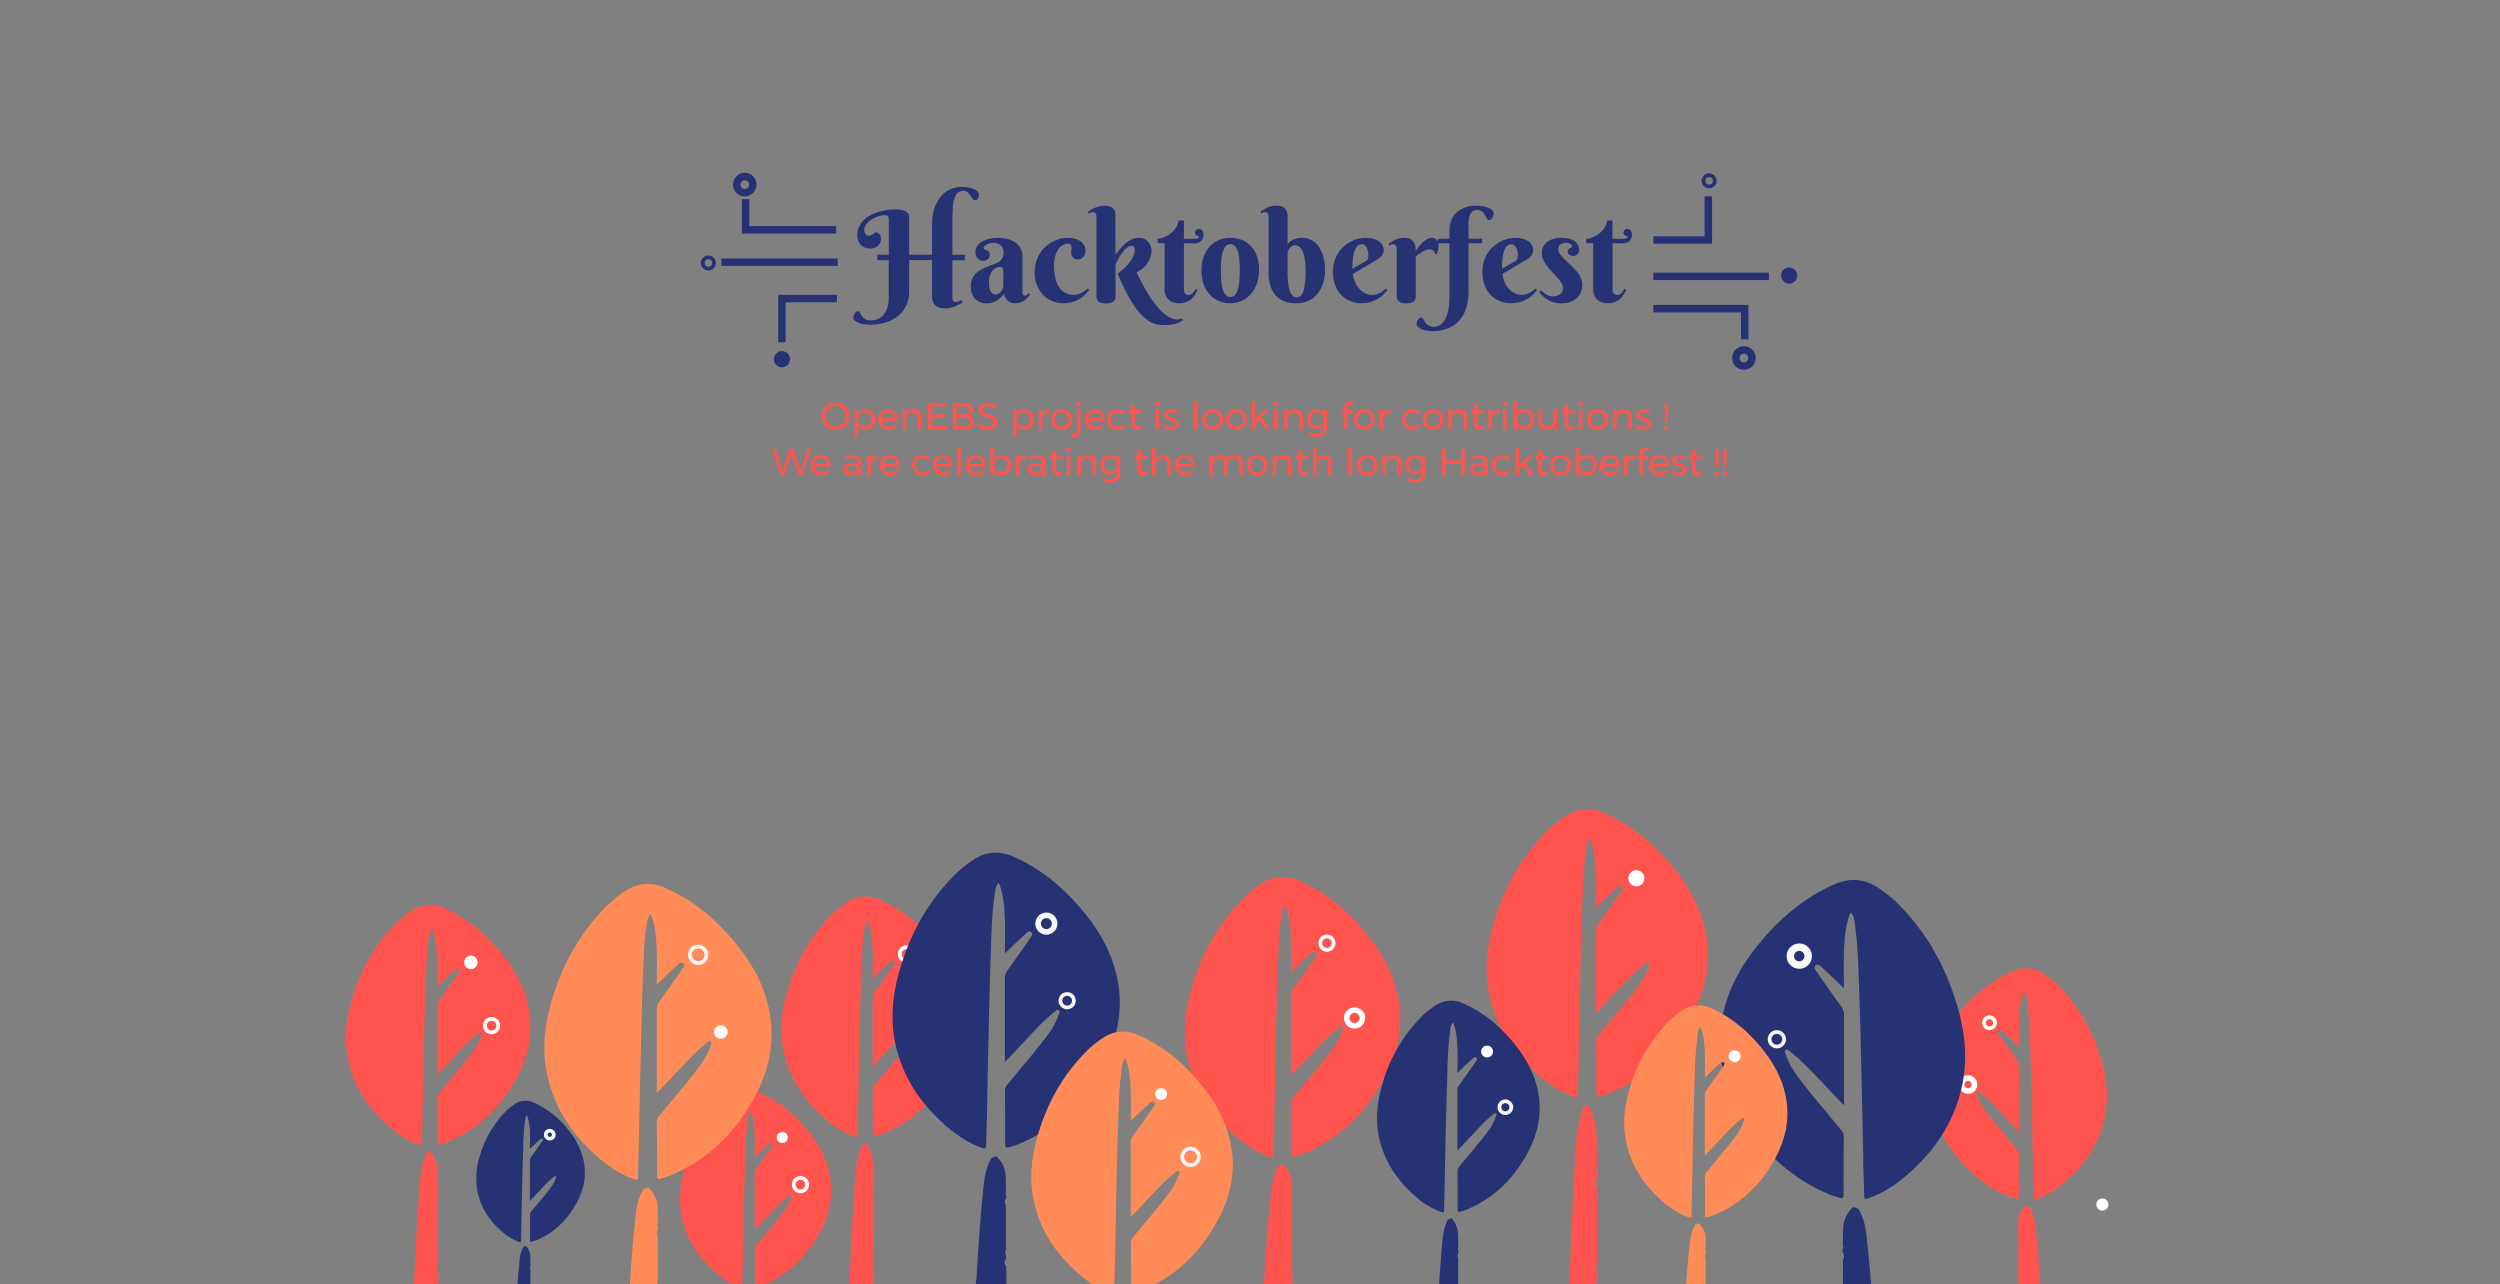 <svg id="Layer_1" data-name="Layer 1" xmlns="http://www.w3.org/2000/svg" xmlns:xlink="http://www.w3.org/1999/xlink" viewBox="0 0 1343 690"><rect x="0" y="0" width="1343" height="690" fill="#808080" stroke="none"/><defs><style>.cls-1,.cls-3,.cls-4{fill:none;}.cls-10,.cls-11,.cls-12,.cls-17,.cls-2{fill:#273274;}.cls-3,.cls-4{stroke:#273274;}.cls-10,.cls-11,.cls-12,.cls-13,.cls-14,.cls-16,.cls-17,.cls-3,.cls-4,.cls-8,.cls-9{stroke-miterlimit:10;}.cls-10,.cls-13,.cls-3{stroke-width:4px;}.cls-11,.cls-12,.cls-16,.cls-4,.cls-9{stroke-width:2px;}.cls-5{clip-path:url(#clip-path);}.cls-6{fill:#fff;}.cls-14,.cls-7,.cls-8,.cls-9{fill:#ff544e;}.cls-14,.cls-8,.cls-9{stroke:#fff;}.cls-17,.cls-8{stroke-width:3px;}.cls-10,.cls-11,.cls-13,.cls-16,.cls-17{stroke:#f7f7f7;}.cls-12{stroke:#f9f9f9;}.cls-13,.cls-15,.cls-16{fill:#ff8c58;}.cls-14{stroke-width:5px;}</style><clipPath id="clip-path"><rect class="cls-1" x="180" y="420.35" width="994" height="270.3"/></clipPath></defs><title>cover image hacktober</title><path class="cls-2" d="M471.38,136.85h6.07v-19a3.33,3.33,0,0,0-.17-1.17,1.63,1.63,0,0,0-.47-.68,1.58,1.58,0,0,0-.72-.33,4.71,4.71,0,0,0-.92-.08,9,9,0,0,0-1.82.23,15.17,15.17,0,0,0-2.29.7,19.18,19.18,0,0,0-2.42,1.15,11.76,11.76,0,0,0-2.17,1.55,7.79,7.79,0,0,0-1.55,1.94,4.62,4.62,0,0,0-.6,2.3,4.22,4.22,0,0,0,.28,1.7,2.67,2.67,0,0,0,.65,1,1.7,1.7,0,0,0,.75.4,2.94,2.94,0,0,0,.55.08,2.9,2.9,0,0,0,1.37-.28,8,8,0,0,0,1-.6l.82-.6a1.45,1.45,0,0,1,.88-.28,2.27,2.27,0,0,1,.85.18,2.43,2.43,0,0,1,.83.58,3.33,3.33,0,0,1,.65,1.05,4.18,4.18,0,0,1,.27,1.59,4.82,4.82,0,0,1-.52,2.3,5.13,5.13,0,0,1-1.33,1.62,5.53,5.53,0,0,1-1.87,1,7.19,7.19,0,0,1-2.09.32,7.26,7.26,0,0,1-2.89-.55,6.38,6.38,0,0,1-2.19-1.52A6.52,6.52,0,0,1,461,129.1a8.12,8.12,0,0,1-.47-2.77,10.48,10.48,0,0,1,.83-4.22,11.89,11.89,0,0,1,2.29-3.45A15.45,15.45,0,0,1,467,116a22.41,22.41,0,0,1,4.22-1.92A28.37,28.37,0,0,1,476,112.9a32.16,32.16,0,0,1,4.94-.38,13.75,13.75,0,0,1,4.25.52,5.66,5.66,0,0,1,2.24,1.25,2.9,2.9,0,0,1,.85,1.53,8.43,8.43,0,0,1,.13,1.33v19.69h12.28V120.8a27.07,27.07,0,0,1,1.44-9.38,18.81,18.81,0,0,1,3.7-6.32,13.92,13.92,0,0,1,5.07-3.57,15,15,0,0,1,5.57-1.12,22.25,22.25,0,0,1,3.62.28,12.48,12.48,0,0,1,3,.85,6,6,0,0,1,2.05,1.42,2.87,2.87,0,0,1,.77,2,3,3,0,0,1-.57,1.77,2.19,2.19,0,0,1-.62.58,1.35,1.35,0,0,1-.72.22,1.68,1.68,0,0,1-1.07-.37,5,5,0,0,1-.88-.92q-.42-.55-.82-1.2a8.09,8.09,0,0,0-.9-1.2,4.76,4.76,0,0,0-1.13-.92,3,3,0,0,0-1.5-.37,4.56,4.56,0,0,0-3.24,1.12,7.1,7.1,0,0,0-1.84,3.27,24.15,24.15,0,0,0-.82,5.36q-.18,3.2-.18,7.34v17.22h6.71v2.94h-6.71v20.29a2.61,2.61,0,0,0,.42,1.55,1.47,1.47,0,0,0,1.28.58,4.46,4.46,0,0,0,1.74-.33q.8-.33,1.4-.63l.57,1.23q-.73.5-1.72,1.05a19.69,19.69,0,0,1-2.17,1,17,17,0,0,1-2.54.8,12.32,12.32,0,0,1-2.82.32,9.43,9.43,0,0,1-3.67-.6,5.35,5.35,0,0,1-2.17-1.58,5.26,5.26,0,0,1-1-2.22,12.56,12.56,0,0,1-.25-2.5v-19H488.4V156.4a17.77,17.77,0,0,1-1.65,7.91,16,16,0,0,1-4.52,5.62,19.59,19.59,0,0,1-6.76,3.37,30,30,0,0,1-8.33,1.12,18.36,18.36,0,0,1-3.27-.28,13.39,13.39,0,0,1-2.77-.78,6.22,6.22,0,0,1-1.92-1.18,2,2,0,0,1-.72-1.49,4.67,4.67,0,0,1,.17-1.22,3.8,3.8,0,0,1,.5-1.12,3.07,3.07,0,0,1,.82-.83,1.86,1.86,0,0,1,1.08-.33.82.82,0,0,1,.65.37,7,7,0,0,1,.58.92q.3.55.68,1.18a5.21,5.21,0,0,0,1,1.18,5.34,5.34,0,0,0,1.49.92,5.59,5.59,0,0,0,2.17.37,9.72,9.72,0,0,0,4.42-.93,8.22,8.22,0,0,0,3.05-2.64,12,12,0,0,0,1.79-4.05,21.4,21.4,0,0,0,.58-5.16V139.78h-6.07Z"/><path class="cls-2" d="M533.65,130.51a7.89,7.89,0,0,0-2.1.27,7.27,7.27,0,0,0-1.67.67,4,4,0,0,0-1.1.88,1.47,1.47,0,0,0-.4.92.74.74,0,0,0,.52.72l1.15.5a3.86,3.86,0,0,1,1.15.8,2.16,2.16,0,0,1,.52,1.58,2.91,2.91,0,0,1-.28,1.28,3.48,3.48,0,0,1-1.9,1.74,3.74,3.74,0,0,1-1.35.25,3.88,3.88,0,0,1-3-1.27,4.82,4.82,0,0,1-1.15-3.37,5.72,5.72,0,0,1,1.07-3.49,8.33,8.33,0,0,1,2.79-2.39,14.09,14.09,0,0,1,3.89-1.38,21.61,21.61,0,0,1,9.31.12,12.63,12.63,0,0,1,4.19,1.8,9.33,9.33,0,0,1,2.9,3.14,9.16,9.16,0,0,1,1.08,4.6v18.85q0,.3,0,.67a2.08,2.08,0,0,0,.17.67,1.25,1.25,0,0,0,.4.5,1.26,1.26,0,0,0,.77.2,1.67,1.67,0,0,0,1.12-.45,8.91,8.91,0,0,0,.92-.92l.83.7q-.5.7-1.2,1.53a9.62,9.62,0,0,1-4,2.8,8.61,8.61,0,0,1-3,.5,6,6,0,0,1-3.74-1.25,6.07,6.07,0,0,1-2.14-3.85,14.13,14.13,0,0,1-2.22,2.4,12,12,0,0,1-2.35,1.57,10.39,10.39,0,0,1-2.42.87,11.43,11.43,0,0,1-2.45.27,9.75,9.75,0,0,1-3.1-.5,7.4,7.4,0,0,1-2.69-1.58,7.77,7.77,0,0,1-1.9-2.82,11.09,11.09,0,0,1-.72-4.24,9.29,9.29,0,0,1,1.2-5,10.72,10.72,0,0,1,3.15-3.25,21.28,21.28,0,0,1,4.44-2.25q2.49-.93,5.09-2a5.44,5.44,0,0,0,2.82-2.29,6.13,6.13,0,0,0,.88-3.12,5.41,5.41,0,0,0-1.45-4A5.28,5.28,0,0,0,533.65,130.51ZM539,145.12a1.54,1.54,0,0,0-.53-1.27,2.1,2.1,0,0,0-1.37-.43,4.84,4.84,0,0,0-2.22.53,5.49,5.49,0,0,0-1.85,1.57,7.94,7.94,0,0,0-1.27,2.55,12,12,0,0,0-.47,3.52,15,15,0,0,0,.28,3.2,6.24,6.24,0,0,0,.77,2,2.77,2.77,0,0,0,1.12,1.05,3.08,3.08,0,0,0,1.33.3,3.18,3.18,0,0,0,1.64-.45,4.9,4.9,0,0,0,1.33-1.15,5.77,5.77,0,0,0,.9-1.57,4.81,4.81,0,0,0,.33-1.74Z"/><path class="cls-2" d="M579.17,139.32a4.2,4.2,0,0,1-1.73-.32,3,3,0,0,1-1.13-.85,3.49,3.49,0,0,1-.63-1.18,4.57,4.57,0,0,1-.2-1.35,12.39,12.39,0,0,1,.12-1.74,5.77,5.77,0,0,0,0-1.5,1.69,1.69,0,0,0-.52-1.07,2.27,2.27,0,0,0-1.54-.4,5.43,5.43,0,0,0-2.47.67,7,7,0,0,0-2.37,2.1,12.25,12.25,0,0,0-1.77,3.69,18.4,18.4,0,0,0-.7,5.42,29.1,29.1,0,0,0,.65,6.39,15.33,15.33,0,0,0,2,4.92,9.41,9.41,0,0,0,3.24,3.15,9.63,9.63,0,0,0,6.76.85,9.81,9.81,0,0,0,2-.73,12.72,12.72,0,0,0,1.78-1.08q.85-.62,1.65-1.32l.83.8a22.88,22.88,0,0,1-2,2.27,16.11,16.11,0,0,1-2.9,2.32,16.76,16.76,0,0,1-4,1.8,17.15,17.15,0,0,1-5.17.72,14.9,14.9,0,0,1-5.66-1.12,14.64,14.64,0,0,1-4.89-3.25,16,16,0,0,1-3.42-5.19,17.8,17.8,0,0,1-1.28-7,19.34,19.34,0,0,1,.77-5.59,18.4,18.4,0,0,1,2.09-4.62,17.38,17.38,0,0,1,3.07-3.64,19.44,19.44,0,0,1,3.69-2.62,17.83,17.83,0,0,1,4-1.58,15.19,15.19,0,0,1,3.89-.53,14.64,14.64,0,0,1,4.3.57,9.69,9.69,0,0,1,3.05,1.5,6.15,6.15,0,0,1,1.82,2.15,5.63,5.63,0,0,1,.6,2.52,6.77,6.77,0,0,1-.25,1.85,4.69,4.69,0,0,1-.73,1.54,3.54,3.54,0,0,1-1.22,1A3.62,3.62,0,0,1,579.17,139.32Z"/><path class="cls-2" d="M599.26,136.85q1.17-1.57,2.5-3.19a23,23,0,0,1,2.87-2.92A14.67,14.67,0,0,1,608,128.6a9.26,9.26,0,0,1,3.94-.83,6.14,6.14,0,0,1,3.17.75,6.9,6.9,0,0,1,2.05,1.8,6.66,6.66,0,0,1,1.1,2.19,7.4,7.4,0,0,1,.32,1.94,13,13,0,0,1-.38,3.05,11.45,11.45,0,0,1-1.3,3.14,14,14,0,0,1-2.45,3,16.76,16.76,0,0,1-3.87,2.65,115.12,115.12,0,0,0,6.11,11.43,57.19,57.19,0,0,0,5.72,7.87,22.44,22.44,0,0,0,5.29,4.56,9.69,9.69,0,0,0,4.84,1.47,3.3,3.3,0,0,0,.8-.1,5.72,5.72,0,0,0,.73-.23,7.38,7.38,0,0,0,.77-.33l.63,1.17q-.9.5-1.84,1a12.87,12.87,0,0,1-2.14.78,19.79,19.79,0,0,1-2.77.53,30,30,0,0,1-3.74.2,16.41,16.41,0,0,1-3.89-.47,13.28,13.28,0,0,1-3.85-1.67,21.78,21.78,0,0,1-3.92-3.2,35.74,35.74,0,0,1-4.07-5.07,72.89,72.89,0,0,1-4.29-7.31q-2.2-4.24-4.57-9.91a35,35,0,0,0,5-4.39,21.48,21.48,0,0,0,2.77-3.65,9.51,9.51,0,0,0,1.17-2.9,12.31,12.31,0,0,0,.23-2.17c0-.09,0-.24,0-.45a1.47,1.47,0,0,0-.22-.62,1.75,1.75,0,0,0-.53-.53,1.77,1.77,0,0,0-1-.23,4,4,0,0,0-2.5,1.05,14.82,14.82,0,0,0-2.42,2.6,25.17,25.17,0,0,0-2.09,3.34q-.93,1.79-1.53,3.25v17.22a4.36,4.36,0,0,1-.15,1,2.4,2.4,0,0,1-.7,1.13,4.49,4.49,0,0,1-1.6.92,8.44,8.44,0,0,1-2.82.38,7.39,7.39,0,0,1-2.77-.42,3.87,3.87,0,0,1-1.49-1,2.56,2.56,0,0,1-.6-1.17,5.3,5.3,0,0,1-.12-1v-43a3.1,3.1,0,0,0-.45-1.69A1.65,1.65,0,0,0,587,114a2.44,2.44,0,0,0-1,.18,4.21,4.21,0,0,0-.88.55l-.67-.8a19.89,19.89,0,0,1,1.7-1.25,12.37,12.37,0,0,1,2.05-1.08,15.34,15.34,0,0,1,2.39-.77,11.56,11.56,0,0,1,2.67-.3,7.88,7.88,0,0,1,3.37.58,4.33,4.33,0,0,1,1.77,1.44,4.13,4.13,0,0,1,.68,1.8,14.08,14.08,0,0,1,.12,1.69Z"/><path class="cls-2" d="M636,130.64V155.3a3.5,3.5,0,0,0,.67,2.45,2.45,2.45,0,0,0,1.84.68,2.69,2.69,0,0,0,1.6-.5,5.86,5.86,0,0,0,1.2-1.13,7.06,7.06,0,0,0,1-1.64l1,.47q-.5,1.07-1.18,2.34a9.26,9.26,0,0,1-4.67,4.17,11.05,11.05,0,0,1-4.32.73,9.17,9.17,0,0,1-2.82-.43,6.62,6.62,0,0,1-2.4-1.37,6.85,6.85,0,0,1-1.69-2.34,8.13,8.13,0,0,1-.63-3.37V130.64h-3.74v-2.4a10.07,10.07,0,0,0,2.6-.48,13,13,0,0,0,3.42-1.62,13.6,13.6,0,0,0,3.25-3,11.61,11.61,0,0,0,2.14-4.71H636v9.84h5.44q2.67,0,2.67-.9a.45.45,0,0,0-.33-.45q-.33-.12-.75-.3a2.43,2.43,0,0,1-.75-.52A1.52,1.52,0,0,1,642,125a1.89,1.89,0,0,1,.58-1.47,2.16,2.16,0,0,1,1.52-.53,2.13,2.13,0,0,1,1.05.25,2.28,2.28,0,0,1,.75.67,3,3,0,0,1,.45,1,3.93,3.93,0,0,1,.15,1.07,4.74,4.74,0,0,1-1.25,3.45,5.42,5.42,0,0,1-4,1.28Z"/><path class="cls-2" d="M645.44,145.32a21.21,21.21,0,0,1,1.27-7.66,16.22,16.22,0,0,1,3.39-5.49,13.72,13.72,0,0,1,4.92-3.3,15.92,15.92,0,0,1,5.87-1.1,17.08,17.08,0,0,1,5.87,1,13.4,13.4,0,0,1,4.92,3.12,15.25,15.25,0,0,1,3.39,5.32,20.77,20.77,0,0,1,1.27,7.63,21.89,21.89,0,0,1-1.27,7.74,17.22,17.22,0,0,1-3.39,5.67,14.08,14.08,0,0,1-4.92,3.49,14.94,14.94,0,0,1-5.87,1.18,15.72,15.72,0,0,1-5.87-1.12,13.91,13.91,0,0,1-4.92-3.32,16.19,16.19,0,0,1-3.39-5.51A21.34,21.34,0,0,1,645.44,145.32ZM666,145q0-2.67-.18-5.16a23.13,23.13,0,0,0-.72-4.42,7.8,7.8,0,0,0-1.53-3.09,3.32,3.32,0,0,0-2.64-1.15,3.25,3.25,0,0,0-2.64,1.22,8.43,8.43,0,0,0-1.53,3.2,23.36,23.36,0,0,0-.7,4.52q-.17,2.54-.17,5.21t.17,5.22a23.72,23.72,0,0,0,.7,4.55,8.42,8.42,0,0,0,1.53,3.22,3.24,3.24,0,0,0,2.64,1.22,3.2,3.2,0,0,0,2.64-1.27,8.94,8.94,0,0,0,1.53-3.34,26.15,26.15,0,0,0,.72-4.67Q666,147.66,666,145Z"/><path class="cls-2" d="M681.48,116.36a3.1,3.1,0,0,0-.45-1.69,1.65,1.65,0,0,0-1.52-.72,2.44,2.44,0,0,0-1,.18,4.23,4.23,0,0,0-.88.55l-.67-.8a18.75,18.75,0,0,1,1.72-1.25,13.4,13.4,0,0,1,2.05-1.08,14.76,14.76,0,0,1,2.37-.77,11.56,11.56,0,0,1,2.67-.3,7.1,7.1,0,0,1,3.12.58,4.78,4.78,0,0,1,1.8,1.44,4.69,4.69,0,0,1,.82,1.84,9.17,9.17,0,0,1,.2,1.82V131l1-.92a9.26,9.26,0,0,1,1.6-1.08,10.54,10.54,0,0,1,2.32-.9,12.26,12.26,0,0,1,3.19-.37,10.13,10.13,0,0,1,4.27,1,10.74,10.74,0,0,1,3.84,3.09,16.67,16.67,0,0,1,2.77,5.41,26,26,0,0,1,1.07,7.94,23.51,23.51,0,0,1-1,6.87,16.76,16.76,0,0,1-2.92,5.66,13.76,13.76,0,0,1-4.84,3.82,15.34,15.34,0,0,1-6.74,1.4,16.34,16.34,0,0,1-7-1.35,12.18,12.18,0,0,1-4.59-3.64,14.41,14.41,0,0,1-2.49-5.32,26.61,26.61,0,0,1-.75-6.41Zm19.89,29.43a46.83,46.83,0,0,0-.3-5.46,21.25,21.25,0,0,0-1-4.47,8.58,8.58,0,0,0-1.7-3,3.29,3.29,0,0,0-2.5-1.12,3.26,3.26,0,0,0-1.92.55,5.3,5.3,0,0,0-1.28,1.25,5.42,5.42,0,0,0-.73,1.38,3.65,3.65,0,0,0-.23.92v10q0,7.28,1.22,10.58t3.59,3.3q2.5,0,3.67-3.37T701.37,145.79Z"/><path class="cls-2" d="M726.86,147.09a9.44,9.44,0,0,0,.32,2.32,13.82,13.82,0,0,0,.92,2.52,13.36,13.36,0,0,0,1.49,2.42,11.49,11.49,0,0,0,2,2.05,9.76,9.76,0,0,0,2.55,1.44,8.55,8.55,0,0,0,3.07.53,8.38,8.38,0,0,0,2.17-.27,8.57,8.57,0,0,0,1.87-.73,12.15,12.15,0,0,0,1.67-1.08q.8-.62,1.6-1.32l.83.8a23,23,0,0,1-2,2.27,16.13,16.13,0,0,1-2.9,2.32,16.8,16.8,0,0,1-4,1.8,17.16,17.16,0,0,1-5.17.72,15.74,15.74,0,0,1-5.66-1.05,14,14,0,0,1-4.89-3.15,15.46,15.46,0,0,1-3.42-5.24,21.18,21.18,0,0,1-.52-12.91,17.88,17.88,0,0,1,2.09-4.57,17,17,0,0,1,3.07-3.57,19.06,19.06,0,0,1,3.69-2.55,18.2,18.2,0,0,1,4-1.54,16.19,16.19,0,0,1,8.19,0,9.62,9.62,0,0,1,3.05,1.44,6,6,0,0,1,1.82,2.09,5.43,5.43,0,0,1,.6,2.49,4.71,4.71,0,0,1-.9,2.82,8.34,8.34,0,0,1-2.4,2.19Zm6.71-6.77a5.3,5.3,0,0,0,.72-.52,1.88,1.88,0,0,0,.45-.6,3.25,3.25,0,0,0,.25-.87,8.37,8.37,0,0,0,.08-1.28,10.52,10.52,0,0,0-.18-1.85,7.45,7.45,0,0,0-.62-1.92,4.77,4.77,0,0,0-1.1-1.5,2.31,2.31,0,0,0-1.6-.6,3.08,3.08,0,0,0-2.05.72,5.56,5.56,0,0,0-1.4,1.85,11.55,11.55,0,0,0-.87,2.59,29,29,0,0,0-.48,2.92q-.17,1.47-.2,2.82t0,2.29Z"/><path class="cls-2" d="M760.53,134.81a27.51,27.51,0,0,1,2.7-3.5,18.12,18.12,0,0,1,1.3-1.3,12.53,12.53,0,0,1,1.45-1.13,7.63,7.63,0,0,1,1.55-.8,4.54,4.54,0,0,1,1.6-.3,3.51,3.51,0,0,1,2.67,1,4,4,0,0,1,1,2.85,12.79,12.79,0,0,1-.18,2.19,16.22,16.22,0,0,1-.72,2.55h-.93a3.09,3.09,0,0,0-.93-1.72,3,3,0,0,0-2.14-.68,5.65,5.65,0,0,0-2,.38,12.66,12.66,0,0,0-2,1,17.2,17.2,0,0,0-1.8,1.23q-.85.67-1.55,1.27v21.66a4.9,4.9,0,0,1-.13,1,2.38,2.38,0,0,1-.65,1.13,4.14,4.14,0,0,1-1.53.92,8.14,8.14,0,0,1-2.79.38,7.53,7.53,0,0,1-2.79-.42,4.37,4.37,0,0,1-1.55-1,2.52,2.52,0,0,1-.67-1.17,4.71,4.71,0,0,1-.13-1V133.64a3.11,3.11,0,0,0-.45-1.69,1.66,1.66,0,0,0-1.52-.72,2.14,2.14,0,0,0-1,.2,5.22,5.22,0,0,0-.87.57l-.7-.83a18.73,18.73,0,0,1,1.72-1.25,13.32,13.32,0,0,1,2.05-1.08,14.84,14.84,0,0,1,2.37-.77,11.56,11.56,0,0,1,2.67-.3,7,7,0,0,1,2.45.38,4.9,4.9,0,0,1,1.67,1,4.69,4.69,0,0,1,1,1.38,7.62,7.62,0,0,1,.55,1.55,8.38,8.38,0,0,1,.22,1.5C760.52,134.07,760.53,134.48,760.53,134.81Z"/><path class="cls-2" d="M793.47,112.79a4,4,0,0,0-1.77.4,3.77,3.77,0,0,0-1.45,1.28,7.14,7.14,0,0,0-1,2.25,12.9,12.9,0,0,0-.37,3.3v8.21h7.31v2.4h-7.31v26.3a28.29,28.29,0,0,1-1.18,8.38,18.23,18.23,0,0,1-3.59,6.62,16.49,16.49,0,0,1-6,4.35,20.93,20.93,0,0,1-8.41,1.57,18.43,18.43,0,0,1-3.27-.28,13.46,13.46,0,0,1-2.77-.78,6.21,6.21,0,0,1-1.92-1.18,2.06,2.06,0,0,1-.72-1.52,4.62,4.62,0,0,1,.17-1.22,3.75,3.75,0,0,1,.5-1.12,2.86,2.86,0,0,1,.82-.82,2,2,0,0,1,1.12-.32.81.81,0,0,1,.65.37,7.58,7.58,0,0,1,.58.9c.2.36.43.75.68,1.18a5,5,0,0,0,1,1.18,5.26,5.26,0,0,0,1.48.9,5.63,5.63,0,0,0,2.15.37,6.37,6.37,0,0,0,3-.68,6.84,6.84,0,0,0,2.24-1.89,11.16,11.16,0,0,0,1.57-2.84,20.78,20.78,0,0,0,1-3.5,33,33,0,0,0,.52-3.9q.15-2,.15-4.07v-28h-6.14v-2.4h6.14v-3.9a16.46,16.46,0,0,1,.72-5.12,12.3,12.3,0,0,1,1.9-3.72A10.77,10.77,0,0,1,784,113a15.44,15.44,0,0,1,3.05-1.54,14.53,14.53,0,0,1,3-.77,19.29,19.29,0,0,1,2.57-.2,22.57,22.57,0,0,1,4.2.35,12.91,12.91,0,0,1,3.07.93,5.36,5.36,0,0,1,1.87,1.35,2.45,2.45,0,0,1,.63,1.57,4.25,4.25,0,0,1-.18,1.22,4.37,4.37,0,0,1-.52,1.13,2.77,2.77,0,0,1-.82.83,1.93,1.93,0,0,1-1.09.32.84.84,0,0,1-.67-.4,8.74,8.74,0,0,1-.63-1l-.73-1.3a6.46,6.46,0,0,0-1-1.3,5.1,5.1,0,0,0-1.38-1A4.21,4.21,0,0,0,793.47,112.79Z"/><path class="cls-2" d="M807.18,147.09a9.4,9.4,0,0,0,.32,2.32,13.89,13.89,0,0,0,.92,2.52,13.37,13.37,0,0,0,1.49,2.42,11.45,11.45,0,0,0,2,2.05,9.74,9.74,0,0,0,2.55,1.44,8.55,8.55,0,0,0,3.07.53,8.38,8.38,0,0,0,2.17-.27,8.57,8.57,0,0,0,1.87-.73,12.14,12.14,0,0,0,1.67-1.08q.8-.62,1.6-1.32l.83.8a22.79,22.79,0,0,1-2,2.27,16.13,16.13,0,0,1-2.9,2.32,16.76,16.76,0,0,1-4,1.8,17.15,17.15,0,0,1-5.17.72,15.74,15.74,0,0,1-5.66-1.05,14.06,14.06,0,0,1-4.89-3.15,15.47,15.47,0,0,1-3.42-5.24,21.2,21.2,0,0,1-.52-12.91,17.93,17.93,0,0,1,2.09-4.57,17,17,0,0,1,3.07-3.57,19.08,19.08,0,0,1,3.69-2.55,18.19,18.19,0,0,1,4-1.54,16.2,16.2,0,0,1,8.19,0,9.63,9.63,0,0,1,3.05,1.44,6,6,0,0,1,1.82,2.09,5.43,5.43,0,0,1,.6,2.49,4.7,4.7,0,0,1-.9,2.82,8.32,8.32,0,0,1-2.4,2.19Zm6.71-6.77a5.29,5.29,0,0,0,.72-.52,1.87,1.87,0,0,0,.45-.6,3.25,3.25,0,0,0,.25-.87,8.36,8.36,0,0,0,.08-1.28,10.52,10.52,0,0,0-.18-1.85,7.45,7.45,0,0,0-.62-1.92,4.77,4.77,0,0,0-1.1-1.5,2.31,2.31,0,0,0-1.6-.6,3.08,3.08,0,0,0-2.05.72,5.57,5.57,0,0,0-1.4,1.85,11.55,11.55,0,0,0-.87,2.59,29.33,29.33,0,0,0-.48,2.92q-.17,1.47-.2,2.82t0,2.29Z"/><path class="cls-2" d="M840.92,130.44a5.13,5.13,0,0,0-1.45.2,3.3,3.3,0,0,0-1.22.65,3.08,3.08,0,0,0-.83,1.13,4,4,0,0,0-.3,1.62,4.32,4.32,0,0,0,1,2.59,22.43,22.43,0,0,0,2.37,2.67q1.42,1.39,3.07,2.87a34,34,0,0,1,3.07,3.14,17.77,17.77,0,0,1,2.37,3.52,8.7,8.7,0,0,1,1,4,10.57,10.57,0,0,1-.82,4.27,8.71,8.71,0,0,1-2.34,3.17,10.39,10.39,0,0,1-3.67,2,15.76,15.76,0,0,1-4.79.68,12.62,12.62,0,0,1-4.17-.65,15,15,0,0,1-3.32-1.6,14.48,14.48,0,0,1-2.49-2,13.41,13.41,0,0,1-1.6-1.94l1.17-.83A11.3,11.3,0,0,0,829,157a10.77,10.77,0,0,0,1.49,1.08,8.65,8.65,0,0,0,1.75.82,5.87,5.87,0,0,0,1.9.32,6.39,6.39,0,0,0,3.94-1.15,4,4,0,0,0,1.53-3.42,5,5,0,0,0-.83-2.62,20.67,20.67,0,0,0-2.1-2.79q-1.27-1.43-2.74-3a40.27,40.27,0,0,1-2.74-3.17,18.71,18.71,0,0,1-2.1-3.37,8.21,8.21,0,0,1-.83-3.6,7.59,7.59,0,0,1,.85-3.67,7.75,7.75,0,0,1,2.27-2.6,10.15,10.15,0,0,1,3.24-1.55,13.66,13.66,0,0,1,3.75-.52,19.11,19.11,0,0,1,4.07.4,10,10,0,0,1,3.15,1.22,5.89,5.89,0,0,1,2,2.05,5.6,5.6,0,0,1,.72,2.87,3.2,3.2,0,0,1-.83,2.2,3,3,0,0,1-2.34.93,3.37,3.37,0,0,1-2.19-.62,2.07,2.07,0,0,1-.75-1.69,1.62,1.62,0,0,1,.35-1.1,3.09,3.09,0,0,1,.78-.65l.78-.43a.55.55,0,0,0,.35-.48,1.66,1.66,0,0,0-1-1.48A5.3,5.3,0,0,0,840.92,130.44Z"/><path class="cls-2" d="M866.25,130.64V155.3a3.5,3.5,0,0,0,.67,2.45,2.45,2.45,0,0,0,1.84.68,2.69,2.69,0,0,0,1.6-.5,5.87,5.87,0,0,0,1.2-1.13,7.08,7.08,0,0,0,1-1.64l1,.47q-.5,1.07-1.18,2.34a9.27,9.27,0,0,1-4.67,4.17,11.05,11.05,0,0,1-4.32.73,9.17,9.17,0,0,1-2.82-.43,6.61,6.61,0,0,1-2.4-1.37,6.85,6.85,0,0,1-1.68-2.34,8.12,8.12,0,0,1-.63-3.37V130.64h-3.74v-2.4a10.07,10.07,0,0,0,2.6-.48,13,13,0,0,0,3.42-1.62,13.58,13.58,0,0,0,3.25-3,11.6,11.6,0,0,0,2.14-4.71h2.67v9.84h5.44q2.67,0,2.67-.9a.45.45,0,0,0-.33-.45q-.33-.12-.75-.3a2.43,2.43,0,0,1-.75-.52,1.52,1.52,0,0,1-.33-1.1,1.89,1.89,0,0,1,.58-1.47,2.16,2.16,0,0,1,1.52-.53,2.13,2.13,0,0,1,1.05.25,2.28,2.28,0,0,1,.75.67,3,3,0,0,1,.45,1,4,4,0,0,1,.15,1.07,4.73,4.73,0,0,1-1.25,3.45,5.42,5.42,0,0,1-4,1.28Z"/><polyline class="cls-3" points="888.18 128.91 917.72 128.91 917.72 105.45"/><line class="cls-3" x1="888.18" y1="148.45" x2="950.3" y2="148.45"/><polyline class="cls-3" points="888.18 165.82 937.27 165.82 937.27 182.33"/><polyline class="cls-3" points="449.6 160.39 420.06 160.39 420.06 183.85"/><line class="cls-3" x1="450.03" y1="140.85" x2="387.49" y2="140.85"/><polyline class="cls-3" points="449.17 123.47 400.52 123.47 400.52 106.97"/><circle class="cls-3" cx="936.83" cy="192.32" r="4.34"/><circle class="cls-4" cx="918.16" cy="97.13" r="3.04"/><circle class="cls-2" cx="961.16" cy="148.02" r="4.34"/><circle class="cls-3" cx="400.09" cy="99.15" r="4.34"/><circle class="cls-4" cx="380.54" cy="141.28" r="3.04"/><circle class="cls-2" cx="420.06" cy="192.97" r="4.34"/><g class="cls-5"><circle class="cls-6" cx="1218.03" cy="523.27" r="3.44"/><path class="cls-7" d="M1084.65,608q0-5.41,0-10.81c0-8.17,0-16.34,0-24.51a4.89,4.89,0,0,0-1-3.07c-3.1-4.3-6.18-8.62-9.18-13-.62-.9-1.89-2.21-.9-3.09s2.14.5,3,1.24c2.62,2.37,5.15,4.85,8.1,7.65,0-5.33-.2-10.25.06-15.15s.52-9.68,2.51-14.42a5.17,5.17,0,0,1,1.53,3.59c1.27,8,1.48,16.1,1.76,24.19.79,23.43,1.23,46.87,1.69,70.3.08,4,.26,8.09.32,12.13,0,1.24.25,1.57,1.54,1.12a47.19,47.19,0,0,0,15.92-9.83c10.68-9.48,18.13-20.93,20.87-35.13,2-10.38.72-20.57-2.26-30.57-4.52-15.17-12.09-28.59-23.44-39.75a52.26,52.26,0,0,0-6.5-5.26c-5.62-4-11.47-4.54-17.78-1.75-12.09,5.35-21.76,13.73-30,23.91-6.69,8.31-11.68,17.53-13.66,28.13-2.38,12.68.25,24.59,6.32,35.75,8.07,14.84,19.46,26.26,35.25,32.88,1.28.54,2.64.88,4,1.33s1.77.2,1.76-1.27q0-11.31.07-22.62a3.8,3.8,0,0,0-1.13-2.57c-5.86-7.19-12-14.14-17.51-21.63a29.6,29.6,0,0,1-3.93-7.58c-.2-.56-.85-1.36,0-1.88.62-.4,1.2.23,1.65.6,1.66,1.38,3.33,2.76,4.88,4.26C1074.06,596.53,1079,602.38,1084.65,608Z"/><circle class="cls-8" cx="1057.23" cy="582.59" r="3.48"/><circle class="cls-9" cx="1068.74" cy="549.44" r="2.96"/><path class="cls-7" d="M1087.76,703.88l-2.95.05a6.83,6.83,0,0,0-.79-1.47q0-4.38.09-8.76a1.89,1.89,0,0,0,.69-1.16c.07-.81-.53-1.58-.74-2.38.1.27.14-.8.19-1a3.1,3.1,0,0,0-.49-3.16l.46,0q0-2.55,0-5.11c0-4.31,0-8.62,0-12.93a1.74,1.74,0,0,0,.11-2.12l0,0c.14-.21-.23-.58-.28-.79a4.44,4.44,0,0,1-.09-.76c.24-.26.27-.39.23-.42a1.22,1.22,0,0,0-.07-1.3c.42-5.09-1.16-10.06,4.07-14.94,2.39.51,2.37,1.22,2.69,1.84,2.06,4,2.41,8.09,2.84,12.16,1.28,12,2,24,2.75,36.06.13,2.07.51,4.14.49,6.2a1,1,0,0,0,0,.13C1093.92,703.9,1090.86,703.83,1087.76,703.88Z"/><circle class="cls-6" cx="1129.39" cy="647.07" r="3.26"/><path class="cls-2" d="M990.58,593.76q0-7.45,0-14.91c0-11.27,0-22.53,0-33.8a6.75,6.75,0,0,0-1.38-4.24c-4.28-5.93-8.52-11.88-12.65-17.91-.85-1.24-2.61-3-1.24-4.27s2.95.69,4.08,1.72c3.62,3.27,7.11,6.68,11.17,10.55,0-7.36-.27-14.14.08-20.89s.72-13.35,3.47-19.88c1.73,1.52,1.84,3.29,2.1,5,1.76,11.05,2,22.21,2.43,33.36,1.09,32.31,1.7,64.63,2.33,97,.11,5.58.36,11.15.44,16.73,0,1.71.34,2.17,2.13,1.55,8.35-2.87,15.45-7.78,22-13.56,14.72-13.08,25-28.86,28.78-48.45,2.77-14.32,1-28.36-3.12-42.16-6.23-20.93-16.67-39.43-32.33-54.82a72.07,72.07,0,0,0-9-7.26c-7.75-5.49-15.82-6.27-24.53-2.41-16.68,7.38-30,18.93-41.32,33-9.23,11.47-16.1,24.17-18.84,38.79-3.28,17.49.34,33.92,8.71,49.3,11.13,20.46,26.84,36.21,48.62,45.34,1.77.74,3.64,1.22,5.46,1.83,1.64.55,2.44.28,2.43-1.75q-.06-15.6.1-31.19a5.24,5.24,0,0,0-1.56-3.54c-8.08-9.92-16.58-19.5-24.15-29.84a40.82,40.82,0,0,1-5.42-10.45c-.28-.77-1.17-1.88-.06-2.59.85-.55,1.65.31,2.28.83,2.29,1.91,4.59,3.81,6.74,5.88C976,577.95,982.82,586,990.58,593.76Z"/><circle class="cls-10" cx="966.56" cy="513.63" r="4.8"/><path class="cls-2" d="M994.86,726l-4.07.07a9.41,9.41,0,0,0-1.09-2q0-6,.12-12.08a2.61,2.61,0,0,0,.95-1.61c.1-1.11-.73-2.18-1-3.28.14.38.2-1.1.27-1.37.37-1.44.59-3-.68-4.36l.63-.05q0-3.52,0-7c0-5.94,0-11.89.06-17.83a2.4,2.4,0,0,0,.15-2.92l0-.06c.19-.29-.32-.8-.39-1.08a6.12,6.12,0,0,1-.12-1c.34-.36.38-.54.31-.58a1.68,1.68,0,0,0-.1-1.79c.57-7-1.59-13.87,5.61-20.6,3.3.7,3.28,1.68,3.71,2.54,2.84,5.55,3.33,11.16,3.92,16.77,1.76,16.57,2.78,33.15,3.79,49.73.17,2.85.7,5.7.67,8.56a1.32,1.32,0,0,0,0,.18C1003.35,726,999.14,725.92,994.86,726Z"/><circle class="cls-11" cx="954.52" cy="558.29" r="3.9"/><path class="cls-7" d="M857.36,544.2q0-6.74,0-13.47c0-10.18,0-20.36,0-30.54a6.1,6.1,0,0,1,1.25-3.83c3.87-5.35,7.7-10.74,11.43-16.18.77-1.12,2.36-2.75,1.12-3.85s-2.66.63-3.69,1.55c-3.27,3-6.42,6-10.1,9.53,0-6.65.25-12.78-.07-18.88s-.65-12.07-3.13-18c-1.56,1.37-1.66,3-1.9,4.48-1.59,10-1.85,20.07-2.19,30.14-1,29.19-1.54,58.4-2.1,87.6-.1,5-.33,10.08-.39,15.11,0,1.55-.31,2-1.92,1.4-7.55-2.59-14-7-19.83-12.25-13.3-11.81-22.59-26.08-26-43.77-2.5-12.94-.89-25.63,2.82-38.09,5.63-18.91,15.06-35.62,29.21-49.53a65.11,65.11,0,0,1,8.09-6.56c7-5,14.3-5.66,22.16-2.18,15.07,6.67,27.12,17.1,37.33,29.79,8.34,10.36,14.55,21.84,17,35,3,15.8-.31,30.64-7.87,44.54-10.06,18.49-24.25,32.72-43.92,41-1.6.67-3.29,1.1-4.94,1.65-1.48.5-2.2.25-2.2-1.58q.06-14.09-.09-28.18a4.73,4.73,0,0,1,1.41-3.2c7.3-9,15-17.62,21.82-27a36.88,36.88,0,0,0,4.9-9.44c.25-.7,1.06-1.7.05-2.34-.77-.49-1.49.28-2.06.75-2.07,1.72-4.15,3.44-6.09,5.31C870.56,529.91,864.36,537.2,857.36,544.2Z"/><circle class="cls-6" cx="879.06" cy="471.81" r="4.34"/><path class="cls-7" d="M853.49,716.57l3.68.12a20.43,20.43,0,0,1,1-3.2q0-9.57-.11-19.14a5.38,5.38,0,0,1-.86-2.54c-.09-1.76.66-3.46.93-5.2-.13.6-.18-1.74-.24-2.17-.34-2.28-.54-4.69.62-6.92l-.57-.08q0-5.58,0-11.17c0-9.42,0-18.84-.05-28.26a6.18,6.18,0,0,1-.13-4.63l0-.1c-.17-.46.29-1.27.35-1.72s.09-1.11.11-1.66c-.3-.56-.34-.85-.28-.93a4.42,4.42,0,0,1,.09-2.83c-.52-11.12,1.44-22-5.07-32.64-3,1.11-3,2.66-3.36,4-2.57,8.8-3,17.69-3.54,26.57-1.59,26.27-2.51,52.54-3.42,78.81-.16,4.52-.64,9-.61,13.56,0,.1,0,.2,0,.29C845.81,716.61,849.62,716.46,853.49,716.57Z"/><path class="cls-7" d="M405.41,660.57q0-4.6,0-9.21c0-7,0-13.91,0-20.87a4.17,4.17,0,0,1,.85-2.62c2.64-3.66,5.26-7.34,7.81-11.06.53-.77,1.61-1.88.76-2.63s-1.82.43-2.52,1.06c-2.24,2-4.39,4.13-6.9,6.51,0-4.54.17-8.73,0-12.9s-.44-8.25-2.14-12.28a4.41,4.41,0,0,0-1.3,3.06,166.84,166.84,0,0,0-1.5,20.6c-.68,20-1.05,39.91-1.44,59.87-.07,3.44-.22,6.89-.27,10.33,0,1.06-.21,1.34-1.31,1A40.19,40.19,0,0,1,383.84,683c-9.09-8.07-15.44-17.82-17.78-29.92-1.71-8.84-.61-17.52,1.93-26a77.51,77.51,0,0,1,20-33.85,44.51,44.51,0,0,1,5.53-4.48,14.4,14.4,0,0,1,15.15-1.49c10.3,4.56,18.53,11.69,25.52,20.36,5.7,7.08,9.94,14.93,11.64,24,2,10.8-.21,20.94-5.38,30.44-6.88,12.63-16.57,22.36-30,28-1.09.46-2.25.75-3.37,1.13s-1.51.17-1.5-1.08q0-9.63-.06-19.26a3.23,3.23,0,0,1,1-2.19c5-6.12,10.24-12,14.91-18.43a25.21,25.21,0,0,0,3.35-6.46c.17-.48.73-1.16,0-1.6-.53-.34-1,.19-1.41.51-1.41,1.18-2.84,2.35-4.16,3.63C414.44,650.81,410.2,655.79,405.41,660.57Z"/><circle class="cls-6" cx="420.25" cy="611.09" r="2.97"/><path class="cls-2" d="M284.66,645.12q0-3.31,0-6.62c0-5,0-10,0-15a3,3,0,0,1,.61-1.88c1.9-2.63,3.78-5.27,5.62-8,.38-.55,1.16-1.35.55-1.89s-1.31.31-1.81.76c-1.61,1.45-3.15,3-5,4.68,0-3.27.12-6.28,0-9.27a25.44,25.44,0,0,0-1.54-8.83,3.17,3.17,0,0,0-.93,2.2,119.94,119.94,0,0,0-1.08,14.81c-.49,14.34-.76,28.69-1,43,0,2.48-.16,5-.19,7.43,0,.76-.15,1-.94.69a28.89,28.89,0,0,1-9.74-6c-6.54-5.8-11.1-12.81-12.78-21.51A38.93,38.93,0,0,1,257.76,621a55.71,55.71,0,0,1,14.35-24.34,32,32,0,0,1,4-3.22A10.35,10.35,0,0,1,287,592.4,49,49,0,0,1,305.32,607a38.72,38.72,0,0,1,8.36,17.22c1.45,7.77-.15,15.06-3.87,21.88-4.94,9.08-11.91,16.08-21.58,20.13-.78.33-1.62.54-2.43.81s-1.08.12-1.08-.78q0-6.92,0-13.85a2.33,2.33,0,0,1,.69-1.57c3.59-4.4,7.36-8.66,10.72-13.24a18.12,18.12,0,0,0,2.41-4.64c.12-.34.52-.83,0-1.15s-.73.14-1,.37c-1,.85-2,1.69-3,2.61C291.15,638.1,288.11,641.68,284.66,645.12Z"/><circle class="cls-12" cx="295.33" cy="609.55" r="2.13"/><path class="cls-2" d="M282.76,703.82l1.81,0a4.18,4.18,0,0,1,.48-.9q0-2.68-.05-5.36a1.16,1.16,0,0,1-.42-.71c0-.49.32-1,.45-1.46-.06.17-.09-.49-.12-.61a1.9,1.9,0,0,1,.3-1.94l-.28,0q0-1.56,0-3.13c0-2.64,0-5.28,0-7.92a1.06,1.06,0,0,1-.07-1.3v0c-.08-.13.14-.35.17-.48a2.72,2.72,0,0,0,.05-.47c-.15-.16-.17-.24-.14-.26a.75.75,0,0,1,0-.79c-.25-3.11.71-6.16-2.49-9.14-1.47.31-1.45.75-1.65,1.13a20.14,20.14,0,0,0-1.74,7.44c-.78,7.36-1.23,14.72-1.68,22.08-.08,1.27-.31,2.53-.3,3.8a.59.59,0,0,1,0,.08C279,703.83,280.86,703.79,282.76,703.82Z"/><path class="cls-7" d="M693.55,577.65q0-6.55,0-13.11c0-9.9,0-19.81,0-29.71a5.93,5.93,0,0,1,1.21-3.72c3.76-5.21,7.49-10.44,11.12-15.75.75-1.09,2.29-2.68,1.09-3.75s-2.59.61-3.59,1.51c-3.18,2.87-6.25,5.88-9.82,9.27,0-6.47.24-12.43-.07-18.37s-.63-11.74-3-17.48c-1.52,1.34-1.62,2.89-1.85,4.35-1.54,9.71-1.8,19.52-2.13,29.33-1,28.4-1.5,56.81-2,85.22-.09,4.9-.32,9.8-.38,14.71,0,1.51-.3,1.9-1.87,1.36-7.34-2.52-13.58-6.84-19.3-11.92-12.94-11.49-22-25.37-25.3-42.59-2.43-12.59-.87-24.93,2.74-37.06,5.48-18.39,14.65-34.66,28.42-48.19a63.35,63.35,0,0,1,7.87-6.38c6.81-4.83,13.91-5.51,21.56-2.12,14.66,6.49,26.38,16.64,36.32,29,8.12,10.08,14.15,21.25,16.56,34.09,2.88,15.38-.3,29.81-7.66,43.33-9.79,18-23.59,31.83-42.73,39.86-1.55.65-3.2,1.07-4.8,1.61-1.44.49-2.14.24-2.14-1.54q.06-13.71-.09-27.42a4.6,4.6,0,0,1,1.37-3.11c7.1-8.72,14.57-17.14,21.22-26.23a35.88,35.88,0,0,0,4.77-9.19c.24-.68,1-1.65.05-2.28-.75-.48-1.45.27-2,.73-2,1.68-4,3.35-5.92,5.16C706.4,563.74,700.37,570.83,693.55,577.65Z"/><circle class="cls-8" cx="727.66" cy="546.84" r="4.22"/><circle class="cls-9" cx="712.84" cy="506.66" r="3.59"/><path class="cls-7" d="M689.78,693.88l3.58.06a8.28,8.28,0,0,1,1-1.78q0-5.31-.11-10.62a2.29,2.29,0,0,1-.83-1.41c-.09-1,.64-1.92.9-2.89-.13.33-.17-1-.24-1.2a3.76,3.76,0,0,1,.6-3.84l-.56,0q0-3.1,0-6.19c0-5.22,0-10.45-.05-15.67a2.11,2.11,0,0,1-.13-2.57l0-.05c-.16-.25.28-.7.34-1a5.38,5.38,0,0,0,.11-.92c-.3-.31-.33-.47-.27-.51a1.48,1.48,0,0,1,.08-1.57c-.5-6.17,1.4-12.19-4.93-18.11-2.9.62-2.88,1.48-3.26,2.23-2.5,4.88-2.92,9.81-3.45,14.74-1.55,14.57-2.44,29.14-3.33,43.72-.15,2.51-.62,5-.59,7.52a1.16,1.16,0,0,1,0,.16C682.32,693.9,686,693.82,689.78,693.88Z"/><path class="cls-2" d="M782.93,618.06q0-4.95,0-9.89c0-7.48,0-15,0-22.43a4.48,4.48,0,0,1,.92-2.81c2.84-3.93,5.66-7.89,8.4-11.89.56-.83,1.73-2,.82-2.83s-2,.46-2.71,1.14c-2.4,2.17-4.72,4.44-7.42,7,0-4.88.18-9.38-.05-13.87s-.48-8.86-2.3-13.2a4.73,4.73,0,0,0-1.4,3.29,179.3,179.3,0,0,0-1.61,22.14c-.73,21.44-1.13,42.89-1.54,64.34-.07,3.7-.24,7.4-.29,11.1,0,1.14-.22,1.44-1.41,1a43.19,43.19,0,0,1-14.57-9C750,633.5,743.16,623,740.64,610c-1.84-9.5-.66-18.82,2.07-28a83.29,83.29,0,0,1,21.46-36.38,47.83,47.83,0,0,1,5.94-4.82,15.47,15.47,0,0,1,16.28-1.6c11.07,4.9,19.92,12.56,27.42,21.88,6.13,7.61,10.69,16,12.5,25.74,2.18,11.61-.23,22.51-5.78,32.72-7.39,13.58-17.81,24-32.26,30.09-1.17.49-2.42.81-3.63,1.22s-1.62.18-1.61-1.16q0-10.35-.07-20.7a3.48,3.48,0,0,1,1-2.35c5.36-6.58,11-12.94,16-19.8a27.09,27.09,0,0,0,3.6-6.94c.18-.51.78-1.25,0-1.72-.57-.36-1.1.21-1.51.55-1.52,1.27-3,2.53-4.47,3.9C792.63,607.56,788.08,612.91,782.93,618.06Z"/><circle class="cls-11" cx="808.68" cy="594.8" r="3.19"/><circle class="cls-6" cx="798.87" cy="564.88" r="3.19"/><path class="cls-2" d="M780.09,713.83l2.7.06a7.65,7.65,0,0,1,.72-1.55q0-4.63-.08-9.26a2.08,2.08,0,0,1-.63-1.23,8.94,8.94,0,0,1,.68-2.52c-.1.29-.13-.84-.18-1a3.69,3.69,0,0,1,.45-3.35l-.42,0q0-2.7,0-5.4c0-4.56,0-9.12,0-13.67a2.07,2.07,0,0,1-.1-2.24l0,0c-.12-.22.21-.61.26-.83a5.4,5.4,0,0,0,.08-.8c-.22-.27-.25-.41-.21-.45a1.46,1.46,0,0,1,.06-1.37c-.38-5.38,1.06-10.64-3.72-15.8-2.19.54-2.17,1.29-2.46,1.95-1.89,4.26-2.21,8.56-2.6,12.86-1.17,12.71-1.85,25.42-2.51,38.14-.11,2.19-.47,4.37-.45,6.56a1.17,1.17,0,0,1,0,.14C774.45,713.85,777.24,713.77,780.09,713.83Z"/><path class="cls-7" d="M234.84,577.36q0-5.62,0-11.24c0-8.49,0-17,0-25.47a5.09,5.09,0,0,1,1-3.19c3.23-4.47,6.42-9,9.54-13.5.64-.94,2-2.3.93-3.22s-2.22.52-3.08,1.29c-2.73,2.46-5.36,5-8.42,7.95,0-5.54.21-10.66-.06-15.75s-.54-10.07-2.61-15c-1.3,1.15-1.39,2.48-1.59,3.73-1.32,8.33-1.54,16.74-1.83,25.15-.83,24.35-1.28,48.72-1.75,73.08-.08,4.2-.27,8.41-.33,12.61,0,1.29-.26,1.63-1.6,1.17a49.06,49.06,0,0,1-16.55-10.22c-11.1-9.86-18.84-21.76-21.7-36.52-2.09-10.79-.74-21.38,2.35-31.78,4.7-15.77,12.56-29.72,24.37-41.32a54.32,54.32,0,0,1,6.75-5.47c5.84-4.14,11.93-4.72,18.49-1.82,12.57,5.56,22.62,14.27,31.15,24.86,7,8.64,12.14,18.22,14.2,29.24,2.47,13.18-.26,25.56-6.57,37.16-8.39,15.42-20.23,27.3-36.64,34.18-1.33.56-2.75.92-4.12,1.38s-1.84.21-1.83-1.32q0-11.76-.08-23.51a4,4,0,0,1,1.18-2.67c6.09-7.48,12.5-14.7,18.2-22.49a30.77,30.77,0,0,0,4.09-7.88c.21-.58.89-1.41,0-2-.64-.41-1.24.23-1.72.63-1.72,1.44-3.46,2.87-5.08,4.43C245.86,565.44,240.69,571.52,234.84,577.36Z"/><circle class="cls-9" cx="264.09" cy="550.95" r="3.62"/><circle class="cls-6" cx="252.95" cy="516.97" r="3.62"/><path class="cls-7" d="M231.61,697l3.07.07a10.89,10.89,0,0,1,.82-2q0-6.1-.09-12.21a2.93,2.93,0,0,1-.72-1.62c-.08-1.13.55-2.21.77-3.32-.11.38-.15-1.11-.2-1.38a5.53,5.53,0,0,1,.51-4.41l-.48-.05q0-3.56,0-7.12c0-6,0-12,0-18a3.09,3.09,0,0,1-.11-3l0-.06c-.14-.29.24-.81.29-1.1a8.22,8.22,0,0,0,.09-1.06c-.25-.36-.28-.54-.24-.59a2.2,2.2,0,0,1,.07-1.81c-.43-7.09,1.2-14-4.23-20.82-2.49.71-2.47,1.7-2.8,2.56-2.14,5.61-2.51,11.28-3,16.95-1.33,16.75-2.1,33.51-2.85,50.26-.13,2.88-.53,5.77-.51,8.65a1.78,1.78,0,0,1,0,.19C225.21,697,228.39,696.91,231.61,697Z"/><circle class="cls-6" cx="639.32" cy="625" r="3.95"/><circle class="cls-13" cx="627.18" cy="587.95" r="3.95"/><path class="cls-7" d="M468.81,572.91q0-5.62,0-11.24c0-8.49,0-17,0-25.47a5.09,5.09,0,0,1,1-3.19c3.23-4.47,6.42-9,9.54-13.5.64-.94,2-2.3.93-3.22s-2.22.52-3.08,1.29c-2.73,2.46-5.36,5-8.42,7.95,0-5.54.21-10.66-.06-15.75s-.54-10.07-2.61-15c-1.3,1.15-1.39,2.48-1.59,3.73-1.32,8.33-1.54,16.74-1.83,25.15-.83,24.35-1.28,48.72-1.75,73.08-.08,4.2-.27,8.41-.33,12.61,0,1.29-.26,1.63-1.6,1.17a49.06,49.06,0,0,1-16.55-10.22c-11.1-9.86-18.84-21.76-21.7-36.52C418.7,553,420,542.41,423.14,532c4.7-15.77,12.56-29.72,24.37-41.32a54.32,54.32,0,0,1,6.75-5.47c5.84-4.14,11.93-4.72,18.49-1.82,12.57,5.56,22.62,14.27,31.15,24.86,7,8.64,12.14,18.22,14.2,29.24,2.47,13.18-.26,25.56-6.57,37.16-8.39,15.42-20.23,27.3-36.64,34.18-1.33.56-2.75.92-4.12,1.38s-1.84.21-1.83-1.32q0-11.76-.08-23.51a4,4,0,0,1,1.18-2.67c6.09-7.48,12.5-14.7,18.2-22.49a30.77,30.77,0,0,0,4.09-7.88c.21-.58.89-1.41,0-2-.64-.41-1.24.23-1.72.63-1.72,1.44-3.46,2.87-5.08,4.43C479.83,561,474.66,567.06,468.81,572.91Z"/><circle class="cls-14" cx="498.06" cy="546.49" r="3.62"/><circle class="cls-9" cx="486.92" cy="512.51" r="3.62"/><path class="cls-7" d="M465.58,695.79l3.07.08a11.63,11.63,0,0,1,.82-2.13q0-6.36-.09-12.71a3.11,3.11,0,0,1-.72-1.69c-.08-1.17.55-2.3.77-3.46-.11.4-.15-1.16-.2-1.44a6,6,0,0,1,.51-4.59l-.48-.05q0-3.71,0-7.42c0-6.26,0-12.51,0-18.77a3.34,3.34,0,0,1-.11-3.07l0-.06c-.14-.3.24-.84.29-1.14a8.91,8.91,0,0,0,.09-1.1c-.25-.37-.28-.56-.24-.62a2.38,2.38,0,0,1,.07-1.88c-.43-7.38,1.2-14.6-4.23-21.68-2.49.74-2.47,1.77-2.8,2.67-2.14,5.84-2.51,11.75-3,17.65-1.33,17.45-2.1,34.9-2.85,52.35-.13,3-.53,6-.51,9a1.93,1.93,0,0,1,0,.19C459.18,695.82,462.36,695.72,465.58,695.79Z"/><path class="cls-15" d="M915.84,620.75q0-5,0-9.93c0-7.5,0-15,0-22.5a4.49,4.49,0,0,1,.92-2.82c2.85-3.95,5.68-7.91,8.43-11.93.57-.83,1.74-2,.82-2.84s-2,.46-2.72,1.14c-2.41,2.18-4.73,4.45-7.44,7,0-4.9.18-9.42-.05-13.91s-.48-8.89-2.31-13.24a4.75,4.75,0,0,0-1.4,3.3,179.89,179.89,0,0,0-1.62,22.21c-.73,21.51-1.13,43-1.55,64.56-.07,3.71-.24,7.43-.29,11.14,0,1.14-.23,1.44-1.42,1a43.34,43.34,0,0,1-14.62-9c-9.8-8.71-16.65-19.22-19.17-32.26-1.84-9.53-.66-18.89,2.08-28.07A83.57,83.57,0,0,1,897,548.13a48,48,0,0,1,6-4.83,15.52,15.52,0,0,1,16.33-1.61c11.11,4.92,20,12.6,27.51,22,6.15,7.64,10.72,16.09,12.55,25.83,2.18,11.65-.23,22.58-5.8,32.83-7.41,13.62-17.87,24.11-32.37,30.19-1.18.49-2.43.81-3.64,1.22s-1.62.18-1.62-1.16q0-10.38-.07-20.77a3.49,3.49,0,0,1,1-2.36c5.38-6.6,11-13,16.08-19.87a27.18,27.18,0,0,0,3.61-7c.18-.51.78-1.25,0-1.73-.57-.36-1.1.21-1.52.55-1.52,1.27-3.06,2.54-4.49,3.91C925.57,610.22,921,615.59,915.84,620.75Z"/><circle class="cls-15" cx="941.67" cy="597.42" r="3.2"/><path class="cls-15" d="M913,708.8l2.71,0a6.27,6.27,0,0,1,.72-1.35q0-4-.08-8a1.74,1.74,0,0,1-.63-1.07c-.07-.74.49-1.45.68-2.19-.1.25-.13-.73-.18-.91a2.85,2.85,0,0,1,.45-2.91l-.42,0q0-2.35,0-4.69c0-4,0-7.91,0-11.87a1.6,1.6,0,0,1-.1-1.94l0,0c-.12-.19.21-.53.26-.72a4.08,4.08,0,0,0,.08-.7c-.22-.24-.25-.36-.21-.39a1.12,1.12,0,0,1,.06-1.19c-.38-4.67,1.06-9.24-3.74-13.72-2.2.47-2.18,1.12-2.47,1.69-1.89,3.7-2.21,7.43-2.61,11.17-1.17,11-1.85,22.08-2.52,33.12-.12,1.9-.47,3.8-.45,5.7a.88.88,0,0,1,0,.12C907.33,708.81,910.13,708.75,913,708.8Z"/><path class="cls-15" d="M352.81,587.25q0-6.91,0-13.83c0-10.45,0-20.89,0-31.34a6.26,6.26,0,0,1,1.28-3.93c4-5.5,7.9-11,11.73-16.61.79-1.15,2.42-2.82,1.15-4s-2.73.64-3.78,1.59c-3.36,3-6.59,6.2-10.36,9.78,0-6.82.25-13.11-.07-19.38s-.66-12.38-3.21-18.44c-1.6,1.41-1.71,3.05-2,4.59-1.63,10.25-1.9,20.6-2.25,30.94-1,30-1.58,59.94-2.16,89.91-.1,5.17-.34,10.34-.4,15.51,0,1.59-.31,2-2,1.44-7.75-2.66-14.32-7.22-20.36-12.58-13.65-12.13-23.18-26.77-26.69-44.93-2.57-13.28-.92-26.3,2.89-39.09,5.78-19.4,15.46-36.57,30-50.84a66.83,66.83,0,0,1,8.31-6.73c7.18-5.09,14.67-5.81,22.74-2.24,15.47,6.85,27.83,17.55,38.32,30.58,8.56,10.63,14.93,22.41,17.47,36,3,16.22-.32,31.45-8.08,45.72-10.32,19-24.89,33.58-45.08,42-1.64.69-3.38,1.13-5.07,1.7-1.52.51-2.26.26-2.25-1.62q.06-14.46-.09-28.93a4.86,4.86,0,0,1,1.45-3.29c7.49-9.2,15.38-18.08,22.39-27.67a37.85,37.85,0,0,0,5-9.69c.26-.72,1.09-1.74.05-2.4-.79-.51-1.53.29-2.11.77-2.12,1.77-4.26,3.53-6.25,5.45C366.36,572.59,360,580.07,352.81,587.25Z"/><circle class="cls-16" cx="375.08" cy="512.95" r="4.45"/><path class="cls-15" d="M348.84,709.88l3.77.07a8.73,8.73,0,0,1,1-1.87q0-5.6-.11-11.2a2.42,2.42,0,0,1-.88-1.49c-.09-1,.68-2,.95-3-.13.35-.18-1-.25-1.27-.35-1.34-.55-2.74.63-4l-.59,0q0-3.27,0-6.53c0-5.51,0-11-.05-16.53a2.22,2.22,0,0,1-.14-2.71l0-.06c-.17-.27.3-.74.36-1a5.68,5.68,0,0,0,.11-1c-.31-.33-.35-.5-.29-.54a1.56,1.56,0,0,1,.09-1.66c-.53-6.51,1.48-12.86-5.2-19.1-3.06.65-3,1.56-3.44,2.35-2.64,5.15-3.08,10.35-3.64,15.55-1.64,15.37-2.58,30.75-3.51,46.12-.16,2.65-.65,5.29-.62,7.93a1.22,1.22,0,0,1,0,.17C341,709.9,344.87,709.81,348.84,709.88Z"/><circle class="cls-6" cx="387.23" cy="554.4" r="3.62"/><circle class="cls-9" cx="430" cy="636.39" r="3.62"/><path class="cls-2" d="M539.83,570.47q0-6.91,0-13.83c0-10.45,0-20.89,0-31.34a6.26,6.26,0,0,1,1.28-3.93c4-5.5,7.9-11,11.73-16.61.79-1.15,2.42-2.82,1.15-4s-2.73.64-3.78,1.59c-3.36,3-6.59,6.2-10.36,9.78,0-6.82.25-13.11-.07-19.38s-.66-12.38-3.21-18.44c-1.6,1.41-1.71,3.05-2,4.59-1.63,10.25-1.9,20.6-2.25,30.94-1,30-1.58,59.94-2.16,89.91-.1,5.17-.34,10.34-.4,15.51,0,1.59-.31,2-2,1.44-7.75-2.66-14.32-7.22-20.36-12.58-13.65-12.13-23.18-26.77-26.69-44.93-2.57-13.28-.92-26.3,2.89-39.09,5.78-19.4,15.46-36.57,30-50.84a66.83,66.83,0,0,1,8.31-6.73c7.18-5.09,14.67-5.81,22.74-2.24,15.47,6.85,27.83,17.55,38.32,30.58,8.56,10.63,14.93,22.41,17.47,36,3,16.22-.32,31.45-8.08,45.72-10.32,19-24.89,33.58-45.08,42-1.64.69-3.38,1.13-5.07,1.7-1.52.51-2.26.26-2.25-1.62q.06-14.46-.09-28.93a4.86,4.86,0,0,1,1.45-3.29c7.49-9.2,15.38-18.08,22.39-27.67a37.85,37.85,0,0,0,5-9.69c.26-.72,1.09-1.74.05-2.4-.79-.51-1.53.29-2.11.77-2.12,1.77-4.26,3.53-6.25,5.45C553.39,555.81,547,563.28,539.83,570.47Z"/><circle class="cls-17" cx="562.11" cy="496.17" r="4.45"/><path class="cls-2" d="M535.86,693.1l3.77.07a8.73,8.73,0,0,1,1-1.87q0-5.6-.11-11.2a2.42,2.42,0,0,1-.88-1.49c-.09-1,.68-2,.95-3-.13.35-.18-1-.25-1.27-.35-1.34-.55-2.74.63-4l-.59,0q0-3.27,0-6.53c0-5.51,0-11-.05-16.53a2.22,2.22,0,0,1-.14-2.71l0-.06c-.17-.27.3-.74.36-1a5.68,5.68,0,0,0,.11-1c-.31-.33-.35-.5-.29-.54a1.56,1.56,0,0,1,.09-1.66c-.53-6.51,1.48-12.86-5.2-19.1-3.06.65-3,1.56-3.44,2.35-2.64,5.15-3.08,10.35-3.64,15.55-1.64,15.37-2.58,30.75-3.51,46.12-.16,2.65-.65,5.29-.62,7.93a1.22,1.22,0,0,1,0,.17C528,693.12,531.89,693,535.86,693.1Z"/><circle class="cls-11" cx="573.27" cy="537.58" r="3.62"/><path class="cls-15" d="M607.43,653.8q0-6.13,0-12.25c0-9.26,0-18.52,0-27.78a5.55,5.55,0,0,1,1.14-3.48c3.52-4.87,7-9.77,10.4-14.72.7-1,2.15-2.5,1-3.51s-2.42.57-3.35,1.41c-3,2.69-5.84,5.49-9.18,8.67,0-6,.22-11.62-.06-17.17s-.59-11-2.85-16.34c-1.42,1.25-1.51,2.71-1.73,4.07-1.44,9.08-1.68,18.25-2,27.42-.9,26.56-1.4,53.12-1.91,79.69-.09,4.58-.3,9.17-.36,13.75,0,1.41-.28,1.78-1.75,1.27-6.87-2.36-12.69-6.4-18-11.15-12.1-10.75-20.55-23.72-23.66-39.82-2.27-11.77-.81-23.31,2.56-34.65,5.12-17.2,13.7-32.41,26.57-45.05a59.23,59.23,0,0,1,7.36-6c6.37-4.52,13-5.15,20.16-2,13.71,6.07,24.67,15.56,34,27.1,7.59,9.42,13.23,19.86,15.49,31.88,2.69,14.38-.28,27.87-7.16,40.52-9.15,16.82-22.06,29.76-40,37.27-1.45.61-3,1-4.49,1.51s-2,.23-2-1.44q.05-12.82-.08-25.64a4.3,4.3,0,0,1,1.29-2.91c6.64-8.15,13.63-16,19.84-24.52a33.55,33.55,0,0,0,4.46-8.59c.23-.64,1-1.54,0-2.13-.7-.45-1.36.26-1.87.68-1.88,1.57-3.78,3.13-5.54,4.83C619.45,640.8,613.81,647.43,607.43,653.8Z"/><circle class="cls-6" cx="931.83" cy="567.4" r="3.2"/><circle class="cls-6" cx="623.75" cy="587.74" r="3.2"/><circle class="cls-16" cx="639.57" cy="621.45" r="4.45"/></g><path class="cls-7" d="M452.64,217.3a7.21,7.21,0,0,1,2.73,2.63,7,7,0,0,1,1,3.67,7.09,7.09,0,0,1-1,3.69,7.23,7.23,0,0,1-2.73,2.66,7.88,7.88,0,0,1-7.58,0,7.23,7.23,0,0,1-2.73-2.66,7.08,7.08,0,0,1-1-3.69,7,7,0,0,1,1-3.67,7.24,7.24,0,0,1,2.72-2.63,8,8,0,0,1,7.59,0Zm-6.54,1.53a5.59,5.59,0,0,0-2,2,5.47,5.47,0,0,0,0,5.55,5.64,5.64,0,0,0,2,2,5.39,5.39,0,0,0,2.77.75,5.28,5.28,0,0,0,2.75-.75,5.61,5.61,0,0,0,2-2,5.53,5.53,0,0,0,0-5.55,5.57,5.57,0,0,0-2-2,5.34,5.34,0,0,0-2.75-.74A5.44,5.44,0,0,0,446.11,218.84Z"/><path class="cls-7" d="M467.71,220.59a4.77,4.77,0,0,1,1.84,1.94,6.56,6.56,0,0,1,0,5.69,4.67,4.67,0,0,1-1.82,1.92,5.24,5.24,0,0,1-2.69.68,4.93,4.93,0,0,1-2.41-.57,4.11,4.11,0,0,1-1.63-1.63v6.11h-1.9V220H461v2.15a4.13,4.13,0,0,1,1.62-1.63,4.83,4.83,0,0,1,2.38-.57A5.23,5.23,0,0,1,467.71,220.59Zm-1.2,8.09a3.37,3.37,0,0,0,1.29-1.37,4.21,4.21,0,0,0,.46-2,4.09,4.09,0,0,0-.47-2,3.47,3.47,0,0,0-1.29-1.37,3.55,3.55,0,0,0-1.86-.49,3.6,3.6,0,0,0-1.87.49,3.44,3.44,0,0,0-1.3,1.37,4.39,4.39,0,0,0,0,4,3.46,3.46,0,0,0,1.3,1.36,3.81,3.81,0,0,0,3.74,0Z"/><path class="cls-7" d="M481,221.38a6.07,6.07,0,0,1,1.29,4.12q0,.41,0,.61h-8.54a3.68,3.68,0,0,0,1.21,2.31,3.6,3.6,0,0,0,2.44.86,4.56,4.56,0,0,0,1.79-.35,4.29,4.29,0,0,0,1.44-1l1,1.08a5.46,5.46,0,0,1-1.92,1.33,6.4,6.4,0,0,1-2.49.47,5.74,5.74,0,0,1-2.83-.68,4.8,4.8,0,0,1-1.92-1.93,6.21,6.21,0,0,1,0-5.67,5,5,0,0,1,1.91-1.94,5.51,5.51,0,0,1,2.8-.71A4.76,4.76,0,0,1,481,221.38Zm-.43,3.26a3.13,3.13,0,0,0-3.35-3.17,3.42,3.42,0,0,0-2.38.86,3.6,3.6,0,0,0-1.13,2.31Z"/><path class="cls-7" d="M493.86,221a4.22,4.22,0,0,1,1.08,3.07v6.68H493V224.6a2.89,2.89,0,0,0-.77-2.14,2.86,2.86,0,0,0-2.11-.77,3.26,3.26,0,0,0-2.36.93,3.65,3.65,0,0,0-1,2.36v5.78h-1.9V220h1.9v2.29a4.17,4.17,0,0,1,4.11-2.35A4,4,0,0,1,493.86,221Z"/><path class="cls-7" d="M498.52,216.47h9.93v1.78h-8v4.41h7.13v1.78h-7.13V229h8.21v1.78H498.52Z"/><path class="cls-7" d="M521.41,217.42a3.11,3.11,0,0,1,1.26,2.63,3.17,3.17,0,0,1-.69,2.07,3.38,3.38,0,0,1-1.9,1.13,3.72,3.72,0,0,1,2.34,1.2,3.55,3.55,0,0,1,.85,2.42,3.38,3.38,0,0,1-1.38,2.87,6.23,6.23,0,0,1-3.81,1h-6.21v-14.3H518A5.58,5.58,0,0,1,521.41,217.42ZM519.92,222a1.91,1.91,0,0,0,.73-1.6,1.86,1.86,0,0,0-.73-1.57,3.25,3.25,0,0,0-2.05-.53h-4v4.27h4A3.28,3.28,0,0,0,519.92,222Zm.44,6.4a2,2,0,0,0,.9-1.75,1.94,1.94,0,0,0-.9-1.7,4.38,4.38,0,0,0-2.49-.61h-4V229h4A4.23,4.23,0,0,0,520.36,228.37Z"/><path class="cls-7" d="M532.69,218.5a7,7,0,0,0-2-.32,3.64,3.64,0,0,0-2,.48A1.49,1.49,0,0,0,528,220a1.73,1.73,0,0,0,.45,1.24,3.17,3.17,0,0,0,1.1.76q.65.28,1.82.64a20.58,20.58,0,0,1,2.35.86,4.08,4.08,0,0,1,1.53,1.22,3.36,3.36,0,0,1,.63,2.14,3.57,3.57,0,0,1-.66,2.15,4.25,4.25,0,0,1-1.86,1.42,7.06,7.06,0,0,1-2.75.5,8,8,0,0,1-3.07-.61,8.31,8.31,0,0,1-2.57-1.63l.88-1.7a7.37,7.37,0,0,0,2.3,1.54,6.33,6.33,0,0,0,2.48.54,4,4,0,0,0,2.26-.56,1.75,1.75,0,0,0,.83-1.52,1.77,1.77,0,0,0-.45-1.25,3.18,3.18,0,0,0-1.13-.78,19.44,19.44,0,0,0-1.85-.63,18.83,18.83,0,0,1-2.33-.84,4,4,0,0,1-1.52-1.21,3.32,3.32,0,0,1-.62-2.1,3.37,3.37,0,0,1,.63-2,4,4,0,0,1,1.78-1.35,7,7,0,0,1,2.66-.47,8.58,8.58,0,0,1,2.52.38,8.48,8.48,0,0,1,2.2,1l-.82,1.76A8.24,8.24,0,0,0,532.69,218.5Z"/><path class="cls-7" d="M552.86,220.59a4.77,4.77,0,0,1,1.84,1.94,6.56,6.56,0,0,1,0,5.69,4.67,4.67,0,0,1-1.82,1.92,5.24,5.24,0,0,1-2.69.68,4.93,4.93,0,0,1-2.41-.57,4.11,4.11,0,0,1-1.63-1.63v6.11h-1.9V220h1.9v2.15a4.13,4.13,0,0,1,1.62-1.63,4.83,4.83,0,0,1,2.38-.57A5.23,5.23,0,0,1,552.86,220.59Zm-1.2,8.09a3.37,3.37,0,0,0,1.29-1.37,4.21,4.21,0,0,0,.46-2,4.09,4.09,0,0,0-.47-2,3.47,3.47,0,0,0-1.29-1.37,3.55,3.55,0,0,0-1.86-.49,3.6,3.6,0,0,0-1.87.49,3.44,3.44,0,0,0-1.3,1.37,4.39,4.39,0,0,0,0,4,3.46,3.46,0,0,0,1.3,1.36,3.81,3.81,0,0,0,3.74,0Z"/><path class="cls-7" d="M561.42,220.52a4.49,4.49,0,0,1,2.33-.62v1.84a3.47,3.47,0,0,0-3.84,3.33v5.7H558V220h1.9v2.33A3.9,3.9,0,0,1,561.42,220.52Z"/><path class="cls-7" d="M573.18,220.59a5,5,0,0,1,2,1.93,6.05,6.05,0,0,1,0,5.67,5,5,0,0,1-2,1.94,6.32,6.32,0,0,1-5.76,0,5,5,0,0,1-2-1.93,6.08,6.08,0,0,1,0-5.68,5,5,0,0,1,2-1.93,6.32,6.32,0,0,1,5.76,0ZM568.42,222a3.39,3.39,0,0,0-1.29,1.36,4.15,4.15,0,0,0-.46,2,4.25,4.25,0,0,0,.46,2,3.3,3.3,0,0,0,1.29,1.36,3.69,3.69,0,0,0,1.89.48,3.65,3.65,0,0,0,1.87-.48,3.3,3.3,0,0,0,1.29-1.36,4.25,4.25,0,0,0,.46-2,4.15,4.15,0,0,0-.46-2,3.38,3.38,0,0,0-1.29-1.36,3.59,3.59,0,0,0-1.87-.49A3.63,3.63,0,0,0,568.42,222Z"/><path class="cls-7" d="M576.87,233.18a1.34,1.34,0,0,0,1.19-.53,2.69,2.69,0,0,0,.41-1.61V220h1.92V231.3a3.77,3.77,0,0,1-.81,2.58,2.89,2.89,0,0,1-2.28.91,5.08,5.08,0,0,1-1.86-.37l.45-1.45A3.7,3.7,0,0,0,576.87,233.18ZM580.25,216a1.31,1.31,0,0,1,0,1.76,1.21,1.21,0,0,1-1.7,0,1.31,1.31,0,0,1,0-1.76,1.21,1.21,0,0,1,1.7,0Z"/><path class="cls-7" d="M592,221.38a6.07,6.07,0,0,1,1.29,4.12q0,.41,0,.61h-8.54a3.68,3.68,0,0,0,1.21,2.31,3.6,3.6,0,0,0,2.44.86,4.56,4.56,0,0,0,1.79-.35,4.29,4.29,0,0,0,1.44-1l1,1.08a5.46,5.46,0,0,1-1.92,1.33,6.4,6.4,0,0,1-2.49.47,5.74,5.74,0,0,1-2.83-.68,4.8,4.8,0,0,1-1.92-1.93,6.21,6.21,0,0,1,0-5.67,5,5,0,0,1,1.91-1.94,5.51,5.51,0,0,1,2.8-.71A4.76,4.76,0,0,1,592,221.38Zm-.43,3.26a3.13,3.13,0,0,0-3.35-3.17,3.42,3.42,0,0,0-2.38.86,3.6,3.6,0,0,0-1.13,2.31Z"/><path class="cls-7" d="M600.38,221.6a3.76,3.76,0,0,0-1.89.47,3.34,3.34,0,0,0-1.3,1.33,4.06,4.06,0,0,0-.47,2,4.13,4.13,0,0,0,.46,2,3.36,3.36,0,0,0,1.27,1.34,3.54,3.54,0,0,0,1.85.48,4.86,4.86,0,0,0,1.88-.35,3.57,3.57,0,0,0,1.39-1l1.08,1.1a4.77,4.77,0,0,1-1.87,1.41,6.4,6.4,0,0,1-2.56.49,5.57,5.57,0,0,1-2.8-.69,4.91,4.91,0,0,1-1.91-1.93,5.74,5.74,0,0,1-.68-2.83,5.8,5.8,0,0,1,.68-2.84,4.9,4.9,0,0,1,1.91-1.94,5.58,5.58,0,0,1,2.8-.69,6.85,6.85,0,0,1,2.46.42,4.77,4.77,0,0,1,1.83,1.22l-1,1.31A4.28,4.28,0,0,0,600.38,221.6Z"/><path class="cls-7" d="M613.17,230.05a4.66,4.66,0,0,1-2.53.8,2.88,2.88,0,0,1-2.08-.77,3.08,3.08,0,0,1-.8-2.32v-6h-1.53v-1.45h1.53v-2.9h1.92v2.9H613v1.45h-3.31v5.64a2,2,0,0,0,.33,1.29,1.21,1.21,0,0,0,1,.39,3.42,3.42,0,0,0,1.67-.51Z"/><path class="cls-7" d="M622.62,216a1.31,1.31,0,0,1,0,1.76,1.21,1.21,0,0,1-1.7,0,1.31,1.31,0,0,1,0-1.76,1.21,1.21,0,0,1,1.7,0Zm-1.79,4h1.9v10.81h-1.9Z"/><path class="cls-7" d="M630.86,221.7a5.31,5.31,0,0,0-1.54-.25,2.63,2.63,0,0,0-1.38.32,1.06,1.06,0,0,0-.52,1,1.08,1.08,0,0,0,.58,1,8.48,8.48,0,0,0,1.77.68,13.86,13.86,0,0,1,1.84.65,3.27,3.27,0,0,1,1.22,1,3,3,0,0,1-.65,4,4.93,4.93,0,0,1-2.87.8,7.17,7.17,0,0,1-2.34-.39,5.31,5.31,0,0,1-1.91-1.1l.72-1.39a5,5,0,0,0,1.67,1,5.53,5.53,0,0,0,1.93.37,2.89,2.89,0,0,0,1.51-.35,1.16,1.16,0,0,0,.57-1.06,1.21,1.21,0,0,0-.6-1.1A8.19,8.19,0,0,0,629,226a12.29,12.29,0,0,1-1.77-.62,3.13,3.13,0,0,1-1.16-.93,2.51,2.51,0,0,1-.48-1.59,2.57,2.57,0,0,1,1.1-2.27,4.77,4.77,0,0,1,2.76-.76,6.9,6.9,0,0,1,1.93.28,5.79,5.79,0,0,1,1.64.75l-.69,1.45A6.5,6.5,0,0,0,630.86,221.7Z"/><path class="cls-7" d="M641.29,215.61h1.9v15.16h-1.9Z"/><path class="cls-7" d="M654.37,220.59a5,5,0,0,1,2,1.93,6.05,6.05,0,0,1,0,5.67,5,5,0,0,1-2,1.94,6.32,6.32,0,0,1-5.76,0,5,5,0,0,1-2-1.93,6.08,6.08,0,0,1,0-5.68,5,5,0,0,1,2-1.93,6.32,6.32,0,0,1,5.76,0ZM649.61,222a3.39,3.39,0,0,0-1.29,1.36,4.15,4.15,0,0,0-.46,2,4.25,4.25,0,0,0,.46,2,3.3,3.3,0,0,0,1.29,1.36,3.69,3.69,0,0,0,1.89.48,3.65,3.65,0,0,0,1.87-.48,3.3,3.3,0,0,0,1.29-1.36,4.25,4.25,0,0,0,.46-2,4.15,4.15,0,0,0-.46-2,3.38,3.38,0,0,0-1.29-1.36,3.59,3.59,0,0,0-1.87-.49A3.63,3.63,0,0,0,649.61,222Z"/><path class="cls-7" d="M667.06,220.59a5,5,0,0,1,2,1.93,6.05,6.05,0,0,1,0,5.67,5,5,0,0,1-2,1.94,6.32,6.32,0,0,1-5.76,0,5,5,0,0,1-2-1.93,6.07,6.07,0,0,1,0-5.68,5,5,0,0,1,2-1.93,6.32,6.32,0,0,1,5.76,0ZM662.3,222A3.4,3.4,0,0,0,661,223.4a4.16,4.16,0,0,0-.46,2,4.26,4.26,0,0,0,.46,2,3.31,3.31,0,0,0,1.29,1.36,3.7,3.7,0,0,0,1.89.48,3.65,3.65,0,0,0,1.87-.48,3.3,3.3,0,0,0,1.29-1.36,4.25,4.25,0,0,0,.46-2,4.15,4.15,0,0,0-.46-2,3.39,3.39,0,0,0-1.29-1.36,3.59,3.59,0,0,0-1.87-.49A3.63,3.63,0,0,0,662.3,222Z"/><path class="cls-7" d="M679.94,230.77l-3.45-5.25-2.1,2.19v3.06h-1.9V215.61h1.9v9.66l5.23-5.31h2.23l-4,4.19,4.41,6.62Z"/><path class="cls-7" d="M686.06,216a1.31,1.31,0,0,1,0,1.76,1.21,1.21,0,0,1-1.7,0,1.31,1.31,0,0,1,0-1.76,1.21,1.21,0,0,1,1.7,0Zm-1.79,4h1.9v10.81h-1.9Z"/><path class="cls-7" d="M698.86,221a4.22,4.22,0,0,1,1.08,3.07v6.68H698V224.6a2.65,2.65,0,0,0-2.88-2.9,3.27,3.27,0,0,0-2.36.93,3.65,3.65,0,0,0-1,2.36v5.78h-1.9V220h1.9v2.29a4.17,4.17,0,0,1,4.11-2.35A4,4,0,0,1,698.86,221Z"/><path class="cls-7" d="M712.89,220v9.7a5.26,5.26,0,0,1-.68,2.72,4.55,4.55,0,0,1-1.93,1.79,6.41,6.41,0,0,1-2.9.62,7.39,7.39,0,0,1-4.45-1.51l.84-1.39a5.77,5.77,0,0,0,1.65,1,5.4,5.4,0,0,0,1.88.32,3.76,3.76,0,0,0,2.68-.94,3.29,3.29,0,0,0,1-2.51v-1.51a4,4,0,0,1-1.55,1.52,4.58,4.58,0,0,1-2.25.54,4.91,4.91,0,0,1-2.56-.66,4.53,4.53,0,0,1-1.73-1.85,5.83,5.83,0,0,1-.61-2.72,5.67,5.67,0,0,1,.61-2.68,4.49,4.49,0,0,1,1.73-1.82,5,5,0,0,1,2.56-.65,4.63,4.63,0,0,1,2.26.53,4,4,0,0,1,1.54,1.51v-2Zm-3.58,8.31a3.28,3.28,0,0,0,1.22-1.3,3.92,3.92,0,0,0,.44-1.87,4,4,0,0,0-.44-1.89,3.29,3.29,0,0,0-1.22-1.3,3.36,3.36,0,0,0-1.78-.47,3.41,3.41,0,0,0-1.79.47,3.34,3.34,0,0,0-1.24,1.3,3.89,3.89,0,0,0-.45,1.89,3.73,3.73,0,0,0,1,2.62,3.26,3.26,0,0,0,2.49,1A3.36,3.36,0,0,0,709.32,228.28Z"/><path class="cls-7" d="M724.48,217.63a1.66,1.66,0,0,0-.49,1.29v1.41h3v1.45h-3v9h-1.9v-9h-1.41v-1.45h1.41v-1.16a3.82,3.82,0,0,1,.5-2,3.26,3.26,0,0,1,1.32-1.25,3.8,3.8,0,0,1,1.76-.42,4.2,4.2,0,0,1,1.88.49l-.45,1.55a3.26,3.26,0,0,0-1.39-.35A1.75,1.75,0,0,0,724.48,217.63Z"/><path class="cls-7" d="M735.87,220.59a5,5,0,0,1,2,1.93,6.05,6.05,0,0,1,0,5.67,5,5,0,0,1-2,1.94,6.32,6.32,0,0,1-5.76,0,5,5,0,0,1-2-1.93,6.07,6.07,0,0,1,0-5.68,5,5,0,0,1,2-1.93,6.32,6.32,0,0,1,5.76,0ZM731.1,222a3.39,3.39,0,0,0-1.29,1.36,4.15,4.15,0,0,0-.46,2,4.25,4.25,0,0,0,.46,2,3.3,3.3,0,0,0,1.29,1.36,3.69,3.69,0,0,0,1.89.48,3.65,3.65,0,0,0,1.87-.48,3.31,3.31,0,0,0,1.29-1.36,4.26,4.26,0,0,0,.46-2,4.16,4.16,0,0,0-.46-2,3.4,3.4,0,0,0-1.29-1.36,3.6,3.6,0,0,0-1.87-.49A3.63,3.63,0,0,0,731.1,222Z"/><path class="cls-7" d="M744.6,220.52a4.49,4.49,0,0,1,2.33-.62v1.84a3.48,3.48,0,0,0-3.84,3.33v5.7h-1.9V220h1.9v2.33A3.91,3.91,0,0,1,744.6,220.52Z"/><path class="cls-7" d="M758.84,221.6a3.76,3.76,0,0,0-1.89.47,3.33,3.33,0,0,0-1.3,1.33,4.06,4.06,0,0,0-.47,2,4.13,4.13,0,0,0,.46,2,3.38,3.38,0,0,0,1.27,1.34,3.55,3.55,0,0,0,1.85.48,4.86,4.86,0,0,0,1.88-.35,3.58,3.58,0,0,0,1.39-1l1.08,1.1a4.77,4.77,0,0,1-1.87,1.41,6.4,6.4,0,0,1-2.56.49,5.57,5.57,0,0,1-2.8-.69A4.91,4.91,0,0,1,754,228.2a5.73,5.73,0,0,1-.68-2.83,5.79,5.79,0,0,1,.68-2.84,4.9,4.9,0,0,1,1.91-1.94,5.58,5.58,0,0,1,2.8-.69,6.85,6.85,0,0,1,2.46.42,4.76,4.76,0,0,1,1.83,1.22l-1,1.31A4.28,4.28,0,0,0,758.84,221.6Z"/><path class="cls-7" d="M772.72,220.59a5,5,0,0,1,2,1.93,6.05,6.05,0,0,1,0,5.67,5,5,0,0,1-2,1.94,6.32,6.32,0,0,1-5.76,0,5,5,0,0,1-2-1.93,6.07,6.07,0,0,1,0-5.68,5,5,0,0,1,2-1.93,6.32,6.32,0,0,1,5.76,0ZM768,222a3.39,3.39,0,0,0-1.29,1.36,4.15,4.15,0,0,0-.46,2,4.25,4.25,0,0,0,.46,2,3.3,3.3,0,0,0,1.29,1.36,3.69,3.69,0,0,0,1.89.48,3.65,3.65,0,0,0,1.87-.48,3.31,3.31,0,0,0,1.29-1.36,4.26,4.26,0,0,0,.46-2,4.16,4.16,0,0,0-.46-2,3.4,3.4,0,0,0-1.29-1.36,3.6,3.6,0,0,0-1.87-.49A3.63,3.63,0,0,0,768,222Z"/><path class="cls-7" d="M787,221a4.22,4.22,0,0,1,1.08,3.07v6.68h-1.9V224.6a2.65,2.65,0,0,0-2.88-2.9,3.26,3.26,0,0,0-2.36.93,3.65,3.65,0,0,0-1,2.36v5.78H778V220h1.9v2.29A4.17,4.17,0,0,1,784,219.9,4,4,0,0,1,787,221Z"/><path class="cls-7" d="M797.31,230.05a4.66,4.66,0,0,1-2.53.8,2.88,2.88,0,0,1-2.08-.77,3.08,3.08,0,0,1-.8-2.32v-6h-1.53v-1.45h1.53v-2.9h1.92v2.9h3.31v1.45h-3.31v5.64a2,2,0,0,0,.33,1.29,1.21,1.21,0,0,0,1,.39,3.42,3.42,0,0,0,1.67-.51Z"/><path class="cls-7" d="M803,220.52a4.49,4.49,0,0,1,2.33-.62v1.84a3.48,3.48,0,0,0-3.84,3.33v5.7h-1.9V220h1.9v2.33A3.91,3.91,0,0,1,803,220.52Z"/><path class="cls-7" d="M809.21,216a1.31,1.31,0,0,1,0,1.76,1.21,1.21,0,0,1-1.7,0,1.31,1.31,0,0,1,0-1.76,1.21,1.21,0,0,1,1.7,0Zm-1.79,4h1.9v10.81h-1.9Z"/><path class="cls-7" d="M821.72,220.59a4.78,4.78,0,0,1,1.84,1.94,6.57,6.57,0,0,1,0,5.69,4.66,4.66,0,0,1-1.82,1.92,5.24,5.24,0,0,1-2.69.68,4.93,4.93,0,0,1-2.41-.57,4.1,4.1,0,0,1-1.63-1.63v2.15h-1.9V215.61H815v6.5a4.12,4.12,0,0,1,1.62-1.63,4.83,4.83,0,0,1,2.38-.57A5.24,5.24,0,0,1,821.72,220.59Zm-1.2,8.09a3.37,3.37,0,0,0,1.29-1.37,4.21,4.21,0,0,0,.46-2,4.1,4.1,0,0,0-.47-2,3.47,3.47,0,0,0-1.29-1.37,3.55,3.55,0,0,0-1.86-.49,3.6,3.6,0,0,0-1.87.49,3.44,3.44,0,0,0-1.3,1.37,4.39,4.39,0,0,0,0,4,3.46,3.46,0,0,0,1.3,1.36,3.81,3.81,0,0,0,3.74,0Z"/><path class="cls-7" d="M836.43,220v10.81h-1.92v-2.29a4.06,4.06,0,0,1-4,2.35,3.87,3.87,0,0,1-2.94-1.11,4.27,4.27,0,0,1-1.06-3.07V220h1.92v6.17a2.93,2.93,0,0,0,.75,2.13,2.73,2.73,0,0,0,2.05.77,3,3,0,0,0,2.4-1.07,4,4,0,0,0,.89-2.69V220Z"/><path class="cls-7" d="M845.93,230.05a4.66,4.66,0,0,1-2.53.8,2.88,2.88,0,0,1-2.08-.77,3.08,3.08,0,0,1-.8-2.32v-6H839v-1.45h1.53v-2.9h1.92v2.9h3.31v1.45h-3.31v5.64a2,2,0,0,0,.33,1.29,1.21,1.21,0,0,0,1,.39,3.42,3.42,0,0,0,1.67-.51Z"/><path class="cls-7" d="M850,216a1.31,1.31,0,0,1,0,1.76,1.21,1.21,0,0,1-1.7,0,1.31,1.31,0,0,1,0-1.76,1.21,1.21,0,0,1,1.7,0Zm-1.79,4h1.9v10.81h-1.9Z"/><path class="cls-7" d="M861.2,220.59a5,5,0,0,1,2,1.93,6.05,6.05,0,0,1,0,5.67,5,5,0,0,1-2,1.94,6.32,6.32,0,0,1-5.76,0,5,5,0,0,1-2-1.93,6.07,6.07,0,0,1,0-5.68,5,5,0,0,1,2-1.93,6.32,6.32,0,0,1,5.76,0ZM856.44,222a3.39,3.39,0,0,0-1.29,1.36,4.15,4.15,0,0,0-.46,2,4.25,4.25,0,0,0,.46,2,3.3,3.3,0,0,0,1.29,1.36,3.69,3.69,0,0,0,1.89.48,3.65,3.65,0,0,0,1.87-.48,3.31,3.31,0,0,0,1.29-1.36,4.26,4.26,0,0,0,.46-2,4.16,4.16,0,0,0-.46-2A3.4,3.4,0,0,0,860.2,222a3.6,3.6,0,0,0-1.87-.49A3.63,3.63,0,0,0,856.44,222Z"/><path class="cls-7" d="M875.51,221a4.22,4.22,0,0,1,1.08,3.07v6.68h-1.9V224.6a2.65,2.65,0,0,0-2.88-2.9,3.26,3.26,0,0,0-2.36.93,3.65,3.65,0,0,0-1,2.36v5.78h-1.9V220h1.9v2.29a4.17,4.17,0,0,1,4.11-2.35A4,4,0,0,1,875.51,221Z"/><path class="cls-7" d="M884.41,221.7a5.31,5.31,0,0,0-1.54-.25,2.64,2.64,0,0,0-1.38.32,1.06,1.06,0,0,0-.52,1,1.08,1.08,0,0,0,.58,1,8.48,8.48,0,0,0,1.77.68,13.91,13.91,0,0,1,1.84.65,3.27,3.27,0,0,1,1.22,1,3,3,0,0,1-.65,4,4.93,4.93,0,0,1-2.87.8,7.18,7.18,0,0,1-2.34-.39,5.32,5.32,0,0,1-1.91-1.1l.71-1.39a5.07,5.07,0,0,0,1.67,1,5.54,5.54,0,0,0,1.93.37,2.89,2.89,0,0,0,1.51-.35,1.16,1.16,0,0,0,.57-1.06,1.21,1.21,0,0,0-.6-1.1,8.19,8.19,0,0,0-1.83-.74,12.2,12.2,0,0,1-1.77-.62,3.13,3.13,0,0,1-1.16-.93,2.51,2.51,0,0,1-.48-1.59,2.57,2.57,0,0,1,1.1-2.27,4.77,4.77,0,0,1,2.76-.76,6.9,6.9,0,0,1,1.93.28,5.79,5.79,0,0,1,1.64.75l-.69,1.45A6.5,6.5,0,0,0,884.41,221.7Z"/><path class="cls-7" d="M896,228.93a1.16,1.16,0,0,1,.32.84,1.19,1.19,0,0,1-.32.85,1,1,0,0,1-.79.34,1.07,1.07,0,0,1-.8-.34,1.17,1.17,0,0,1-.33-.85,1.14,1.14,0,0,1,.33-.84,1.08,1.08,0,0,1,.8-.33A1,1,0,0,1,896,228.93Zm-1.71-12.26h1.84v3.49l-.31,6.21H894.6l-.29-6.21Z"/><path class="cls-7" d="M433.75,241h2l-4.84,14.3h-2l-3.7-11.81-3.76,11.81h-2L414.6,241h2.1l3.78,12.2,3.76-12.2h2l3.78,12.2Z"/><path class="cls-7" d="M444.82,245.9a6.07,6.07,0,0,1,1.29,4.12q0,.41,0,.61h-8.54a3.68,3.68,0,0,0,1.22,2.31,3.6,3.6,0,0,0,2.44.86,4.57,4.57,0,0,0,1.79-.35,4.29,4.29,0,0,0,1.44-1l1,1.08a5.44,5.44,0,0,1-1.92,1.33,6.4,6.4,0,0,1-2.49.47,5.74,5.74,0,0,1-2.83-.68,4.8,4.8,0,0,1-1.92-1.93,6.21,6.21,0,0,1,0-5.67,5,5,0,0,1,1.91-1.94,5.51,5.51,0,0,1,2.8-.71A4.76,4.76,0,0,1,444.82,245.9Zm-.43,3.26A3.13,3.13,0,0,0,441,246a3.42,3.42,0,0,0-2.38.86,3.61,3.61,0,0,0-1.13,2.31Z"/><path class="cls-7" d="M460.65,255.29v-1.51a4.43,4.43,0,0,1-3.78,1.59,4.32,4.32,0,0,1-2-.43,3.16,3.16,0,0,1-1.31-1.19,3.21,3.21,0,0,1-.46-1.7,2.78,2.78,0,0,1,1.07-2.3,4.8,4.8,0,0,1,3-.87h3.43v-.51a2.24,2.24,0,0,0-.71-1.77,3,3,0,0,0-2.05-.62,5.88,5.88,0,0,0-3.33,1.16l-.8-1.31a9.91,9.91,0,0,1,2.16-1.09,7.35,7.35,0,0,1,2.36-.34,4.52,4.52,0,0,1,3.13,1,3.59,3.59,0,0,1,1.12,2.77l0,7.11Zm-1.13-2.13a2.54,2.54,0,0,0,1.11-1.71v-1.08h-3.17a3.7,3.7,0,0,0-1.91.39,1.34,1.34,0,0,0-.62,1.23,1.59,1.59,0,0,0,.63,1.33,2.7,2.7,0,0,0,1.7.49A3.87,3.87,0,0,0,459.52,253.15Z"/><path class="cls-7" d="M469.33,245a4.5,4.5,0,0,1,2.33-.62v1.84a3.48,3.48,0,0,0-3.84,3.33v5.7h-1.9V244.48h1.9v2.33A3.92,3.92,0,0,1,469.33,245Z"/><path class="cls-7" d="M481.86,245.9a6.07,6.07,0,0,1,1.29,4.12q0,.41,0,.61h-8.54a3.68,3.68,0,0,0,1.21,2.31,3.6,3.6,0,0,0,2.44.86,4.56,4.56,0,0,0,1.79-.35,4.29,4.29,0,0,0,1.44-1l1,1.08a5.46,5.46,0,0,1-1.92,1.33,6.4,6.4,0,0,1-2.49.47,5.74,5.74,0,0,1-2.83-.68,4.8,4.8,0,0,1-1.92-1.93,6.21,6.21,0,0,1,0-5.67,5,5,0,0,1,1.91-1.94,5.51,5.51,0,0,1,2.8-.71A4.76,4.76,0,0,1,481.86,245.9Zm-.43,3.26a3.13,3.13,0,0,0-3.35-3.17,3.42,3.42,0,0,0-2.38.86,3.6,3.6,0,0,0-1.13,2.31Z"/><path class="cls-7" d="M495.59,246.11a3.76,3.76,0,0,0-1.89.47,3.34,3.34,0,0,0-1.3,1.33,4.06,4.06,0,0,0-.47,2,4.13,4.13,0,0,0,.46,2,3.38,3.38,0,0,0,1.27,1.34,3.54,3.54,0,0,0,1.85.48,4.86,4.86,0,0,0,1.88-.35,3.58,3.58,0,0,0,1.39-1l1.08,1.1a4.78,4.78,0,0,1-1.87,1.41,6.39,6.39,0,0,1-2.56.49,5.57,5.57,0,0,1-2.8-.69,4.91,4.91,0,0,1-1.91-1.93,5.73,5.73,0,0,1-.68-2.83,5.79,5.79,0,0,1,.68-2.84,4.9,4.9,0,0,1,1.91-1.94,5.58,5.58,0,0,1,2.8-.69,6.85,6.85,0,0,1,2.46.42,4.76,4.76,0,0,1,1.83,1.22l-1,1.31A4.28,4.28,0,0,0,495.59,246.11Z"/><path class="cls-7" d="M510.24,245.9a6.07,6.07,0,0,1,1.29,4.12q0,.41,0,.61H503a3.68,3.68,0,0,0,1.21,2.31,3.6,3.6,0,0,0,2.44.86,4.56,4.56,0,0,0,1.79-.35,4.29,4.29,0,0,0,1.44-1l1,1.08a5.46,5.46,0,0,1-1.92,1.33,6.4,6.4,0,0,1-2.49.47,5.74,5.74,0,0,1-2.83-.68,4.8,4.8,0,0,1-1.92-1.93,6.21,6.21,0,0,1,0-5.67,5,5,0,0,1,1.91-1.94,5.51,5.51,0,0,1,2.8-.71A4.76,4.76,0,0,1,510.24,245.9Zm-.43,3.26a3.13,3.13,0,0,0-3.35-3.17,3.42,3.42,0,0,0-2.38.86,3.6,3.6,0,0,0-1.13,2.31Z"/><path class="cls-7" d="M514.22,240.13h1.9v15.16h-1.9Z"/><path class="cls-7" d="M528.07,245.9a6.07,6.07,0,0,1,1.29,4.12q0,.41,0,.61H520.8a3.68,3.68,0,0,0,1.22,2.31,3.6,3.6,0,0,0,2.44.86,4.57,4.57,0,0,0,1.79-.35,4.29,4.29,0,0,0,1.44-1l1,1.08a5.44,5.44,0,0,1-1.92,1.33,6.4,6.4,0,0,1-2.49.47,5.74,5.74,0,0,1-2.83-.68,4.8,4.8,0,0,1-1.92-1.93,6.21,6.21,0,0,1,0-5.67,5,5,0,0,1,1.91-1.94,5.51,5.51,0,0,1,2.8-.71A4.76,4.76,0,0,1,528.07,245.9Zm-.43,3.26a3.13,3.13,0,0,0-3.35-3.17,3.42,3.42,0,0,0-2.38.86,3.61,3.61,0,0,0-1.13,2.31Z"/><path class="cls-7" d="M540.66,245.11a4.78,4.78,0,0,1,1.84,1.94,6.57,6.57,0,0,1,0,5.69,4.66,4.66,0,0,1-1.82,1.92,5.24,5.24,0,0,1-2.69.68,4.93,4.93,0,0,1-2.41-.57,4.1,4.1,0,0,1-1.63-1.63v2.15h-1.9V240.13H534v6.5a4.12,4.12,0,0,1,1.62-1.63,4.83,4.83,0,0,1,2.38-.57A5.24,5.24,0,0,1,540.66,245.11Zm-1.2,8.09a3.37,3.37,0,0,0,1.29-1.37,4.21,4.21,0,0,0,.46-2,4.09,4.09,0,0,0-.47-2,3.47,3.47,0,0,0-1.29-1.37,3.54,3.54,0,0,0-1.86-.49,3.6,3.6,0,0,0-1.87.49,3.45,3.45,0,0,0-1.3,1.37,4.39,4.39,0,0,0,0,4,3.46,3.46,0,0,0,1.3,1.36,3.81,3.81,0,0,0,3.74,0Z"/><path class="cls-7" d="M549.22,245a4.49,4.49,0,0,1,2.33-.62v1.84a3.47,3.47,0,0,0-3.84,3.33v5.7h-1.9V244.48h1.9v2.33A3.9,3.9,0,0,1,549.22,245Z"/><path class="cls-7" d="M559.74,255.29v-1.51a4.43,4.43,0,0,1-3.78,1.59,4.32,4.32,0,0,1-2-.43,3.16,3.16,0,0,1-1.31-1.19,3.21,3.21,0,0,1-.46-1.7,2.78,2.78,0,0,1,1.07-2.3,4.8,4.8,0,0,1,3-.87h3.43v-.51a2.24,2.24,0,0,0-.71-1.77A3,3,0,0,0,557,246a5.88,5.88,0,0,0-3.33,1.16l-.8-1.31a9.91,9.91,0,0,1,2.16-1.09,7.35,7.35,0,0,1,2.36-.34,4.52,4.52,0,0,1,3.13,1,3.59,3.59,0,0,1,1.12,2.77l0,7.11Zm-1.13-2.13a2.54,2.54,0,0,0,1.11-1.71v-1.08h-3.17a3.7,3.7,0,0,0-1.91.39A1.34,1.34,0,0,0,554,252a1.59,1.59,0,0,0,.63,1.33,2.7,2.7,0,0,0,1.7.49A3.87,3.87,0,0,0,558.6,253.15Z"/><path class="cls-7" d="M570.81,254.57a4.66,4.66,0,0,1-2.53.8,2.88,2.88,0,0,1-2.08-.77,3.08,3.08,0,0,1-.8-2.32v-6h-1.53v-1.45h1.53v-2.9h1.92v2.9h3.31v1.45h-3.31v5.64a2,2,0,0,0,.33,1.29,1.21,1.21,0,0,0,1,.39,3.42,3.42,0,0,0,1.68-.51Z"/><path class="cls-7" d="M574.91,240.51a1.31,1.31,0,0,1,0,1.76,1.21,1.21,0,0,1-1.7,0,1.31,1.31,0,0,1,0-1.76,1.21,1.21,0,0,1,1.7,0Zm-1.79,4H575v10.81h-1.9Z"/><path class="cls-7" d="M587.71,245.53a4.22,4.22,0,0,1,1.08,3.07v6.68h-1.9v-6.17a2.89,2.89,0,0,0-.77-2.14,2.86,2.86,0,0,0-2.11-.77,3.26,3.26,0,0,0-2.36.93,3.65,3.65,0,0,0-1,2.36v5.78h-1.9V244.48h1.9v2.29a4.17,4.17,0,0,1,4.11-2.35A4,4,0,0,1,587.71,245.53Z"/><path class="cls-7" d="M601.74,244.48v9.7a5.26,5.26,0,0,1-.68,2.72,4.54,4.54,0,0,1-1.93,1.79,6.41,6.41,0,0,1-2.9.62,7.39,7.39,0,0,1-4.45-1.51l.84-1.39a5.76,5.76,0,0,0,1.66,1,5.39,5.39,0,0,0,1.88.32,3.75,3.75,0,0,0,2.68-.94,3.29,3.29,0,0,0,1-2.51v-1.51a4,4,0,0,1-1.55,1.52,4.57,4.57,0,0,1-2.25.54,4.91,4.91,0,0,1-2.56-.66,4.52,4.52,0,0,1-1.73-1.85,5.82,5.82,0,0,1-.61-2.72,5.65,5.65,0,0,1,.61-2.68,4.48,4.48,0,0,1,1.73-1.82,5,5,0,0,1,2.56-.65,4.63,4.63,0,0,1,2.26.53,4,4,0,0,1,1.54,1.51v-2Zm-3.58,8.31a3.28,3.28,0,0,0,1.22-1.3,3.93,3.93,0,0,0,.44-1.87,4,4,0,0,0-.44-1.89,3.29,3.29,0,0,0-1.22-1.3,3.36,3.36,0,0,0-1.78-.47,3.42,3.42,0,0,0-1.79.47,3.34,3.34,0,0,0-1.24,1.3,3.89,3.89,0,0,0-.45,1.89,3.74,3.74,0,0,0,1,2.62,3.27,3.27,0,0,0,2.49,1A3.36,3.36,0,0,0,598.17,252.79Z"/><path class="cls-7" d="M616.37,254.57a4.66,4.66,0,0,1-2.53.8,2.88,2.88,0,0,1-2.08-.77,3.08,3.08,0,0,1-.8-2.32v-6h-1.53v-1.45H611v-2.9h1.92v2.9h3.31v1.45h-3.31v5.64a2,2,0,0,0,.33,1.29,1.21,1.21,0,0,0,1,.39,3.42,3.42,0,0,0,1.68-.51Z"/><path class="cls-7" d="M627.79,245.53a4.22,4.22,0,0,1,1.08,3.07v6.68H627v-6.17a2.65,2.65,0,0,0-2.88-2.9,3.22,3.22,0,0,0-2.49,1.06,3.93,3.93,0,0,0-.92,2.7v5.31h-1.9V240.13h1.9v6.68a4.18,4.18,0,0,1,4.13-2.39A4,4,0,0,1,627.79,245.53Z"/><path class="cls-7" d="M640.4,245.9a6.07,6.07,0,0,1,1.29,4.12q0,.41,0,.61h-8.54a3.68,3.68,0,0,0,1.22,2.31,3.6,3.6,0,0,0,2.44.86,4.57,4.57,0,0,0,1.79-.35,4.29,4.29,0,0,0,1.44-1l1,1.08a5.44,5.44,0,0,1-1.92,1.33,6.4,6.4,0,0,1-2.49.47,5.74,5.74,0,0,1-2.83-.68,4.8,4.8,0,0,1-1.92-1.93,6.21,6.21,0,0,1,0-5.67,5,5,0,0,1,1.91-1.94,5.51,5.51,0,0,1,2.8-.71A4.76,4.76,0,0,1,640.4,245.9Zm-.43,3.26a3.13,3.13,0,0,0-3.35-3.17,3.42,3.42,0,0,0-2.38.86,3.61,3.61,0,0,0-1.13,2.31Z"/><path class="cls-7" d="M666.51,245.54a4.28,4.28,0,0,1,1.06,3.06v6.68h-1.92v-6.17a3,3,0,0,0-.75-2.15,2.71,2.71,0,0,0-2.05-.78,3.1,3.1,0,0,0-2.41,1.08,4,4,0,0,0-.88,2.68v5.33h-1.92v-6.17a3,3,0,0,0-.74-2.15,2.71,2.71,0,0,0-2.06-.78,3.13,3.13,0,0,0-2.42,1.08,4,4,0,0,0-.89,2.68v5.33h-1.9V244.48h1.9v2.27a4.09,4.09,0,0,1,4-2.33,4.14,4.14,0,0,1,2.48.72,3.51,3.51,0,0,1,1.34,2,4.1,4.1,0,0,1,4.21-2.72A3.83,3.83,0,0,1,666.51,245.54Z"/><path class="cls-7" d="M678.32,245.11a5,5,0,0,1,2,1.93,6.05,6.05,0,0,1,0,5.67,5,5,0,0,1-2,1.94,6.32,6.32,0,0,1-5.76,0,5,5,0,0,1-2-1.93,6.07,6.07,0,0,1,0-5.68,5,5,0,0,1,2-1.93,6.32,6.32,0,0,1,5.76,0Zm-4.76,1.45a3.4,3.4,0,0,0-1.29,1.36,4.16,4.16,0,0,0-.46,2,4.26,4.26,0,0,0,.46,2,3.31,3.31,0,0,0,1.29,1.36,3.7,3.7,0,0,0,1.89.48,3.65,3.65,0,0,0,1.87-.48,3.3,3.3,0,0,0,1.29-1.36,4.25,4.25,0,0,0,.46-2,4.15,4.15,0,0,0-.46-2,3.39,3.39,0,0,0-1.29-1.36,3.59,3.59,0,0,0-1.87-.49A3.63,3.63,0,0,0,673.56,246.56Z"/><path class="cls-7" d="M692.64,245.53a4.22,4.22,0,0,1,1.08,3.07v6.68h-1.9v-6.17a2.89,2.89,0,0,0-.77-2.14,2.86,2.86,0,0,0-2.11-.77,3.26,3.26,0,0,0-2.36.93,3.65,3.65,0,0,0-1,2.36v5.78h-1.9V244.48h1.9v2.29a4.17,4.17,0,0,1,4.11-2.35A4,4,0,0,1,692.64,245.53Z"/><path class="cls-7" d="M702.91,254.57a4.66,4.66,0,0,1-2.53.8,2.88,2.88,0,0,1-2.08-.77,3.08,3.08,0,0,1-.8-2.32v-6H696v-1.45h1.53v-2.9h1.92v2.9h3.31v1.45h-3.31v5.64a2,2,0,0,0,.33,1.29,1.21,1.21,0,0,0,1,.39,3.42,3.42,0,0,0,1.68-.51Z"/><path class="cls-7" d="M714.33,245.53a4.22,4.22,0,0,1,1.08,3.07v6.68h-1.9v-6.17a2.65,2.65,0,0,0-2.88-2.9,3.22,3.22,0,0,0-2.49,1.06,3.93,3.93,0,0,0-.92,2.7v5.31h-1.9V240.13h1.9v6.68a4.18,4.18,0,0,1,4.13-2.39A4,4,0,0,1,714.33,245.53Z"/><path class="cls-7" d="M724.26,240.13h1.9v15.16h-1.9Z"/><path class="cls-7" d="M737.35,245.11a5,5,0,0,1,2,1.93,6.05,6.05,0,0,1,0,5.67,5,5,0,0,1-2,1.94,6.32,6.32,0,0,1-5.76,0,5,5,0,0,1-2-1.93,6.07,6.07,0,0,1,0-5.68,5,5,0,0,1,2-1.93,6.32,6.32,0,0,1,5.76,0Zm-4.76,1.45a3.39,3.39,0,0,0-1.29,1.36,4.15,4.15,0,0,0-.46,2,4.25,4.25,0,0,0,.46,2,3.3,3.3,0,0,0,1.29,1.36,3.69,3.69,0,0,0,1.89.48,3.65,3.65,0,0,0,1.87-.48,3.31,3.31,0,0,0,1.29-1.36,4.26,4.26,0,0,0,.46-2,4.16,4.16,0,0,0-.46-2,3.4,3.4,0,0,0-1.29-1.36,3.6,3.6,0,0,0-1.87-.49A3.63,3.63,0,0,0,732.59,246.56Z"/><path class="cls-7" d="M751.66,245.53a4.22,4.22,0,0,1,1.08,3.07v6.68h-1.9v-6.17a2.65,2.65,0,0,0-2.88-2.9,3.26,3.26,0,0,0-2.36.93,3.65,3.65,0,0,0-1,2.36v5.78h-1.9V244.48h1.9v2.29a4.17,4.17,0,0,1,4.11-2.35A4,4,0,0,1,751.66,245.53Z"/><path class="cls-7" d="M765.69,244.48v9.7a5.26,5.26,0,0,1-.68,2.72,4.55,4.55,0,0,1-1.93,1.79,6.41,6.41,0,0,1-2.9.62,7.39,7.39,0,0,1-4.45-1.51l.84-1.39a5.76,5.76,0,0,0,1.66,1,5.39,5.39,0,0,0,1.88.32,3.75,3.75,0,0,0,2.68-.94,3.29,3.29,0,0,0,1-2.51v-1.51a4,4,0,0,1-1.55,1.52,4.57,4.57,0,0,1-2.25.54,4.91,4.91,0,0,1-2.56-.66,4.52,4.52,0,0,1-1.73-1.85,5.82,5.82,0,0,1-.61-2.72,5.65,5.65,0,0,1,.61-2.68,4.48,4.48,0,0,1,1.73-1.82,5,5,0,0,1,2.56-.65,4.63,4.63,0,0,1,2.26.53,4,4,0,0,1,1.54,1.51v-2Zm-3.58,8.31a3.29,3.29,0,0,0,1.21-1.3,3.92,3.92,0,0,0,.44-1.87,4,4,0,0,0-.44-1.89,3.29,3.29,0,0,0-1.21-1.3,3.37,3.37,0,0,0-1.78-.47,3.42,3.42,0,0,0-1.79.47,3.34,3.34,0,0,0-1.24,1.3,3.89,3.89,0,0,0-.45,1.89,3.74,3.74,0,0,0,1,2.62,3.26,3.26,0,0,0,2.49,1A3.37,3.37,0,0,0,762.12,252.79Z"/><path class="cls-7" d="M774.7,241h2v6.37h8.17V241h2v14.3h-2v-6.15h-8.17v6.15h-2Z"/><path class="cls-7" d="M797.32,255.29v-1.51a4.43,4.43,0,0,1-3.78,1.59,4.32,4.32,0,0,1-2-.43,3.16,3.16,0,0,1-1.31-1.19,3.2,3.2,0,0,1-.46-1.7,2.77,2.77,0,0,1,1.07-2.3,4.8,4.8,0,0,1,3-.87h3.43v-.51a2.23,2.23,0,0,0-.71-1.77,3,3,0,0,0-2.05-.62,5.88,5.88,0,0,0-3.33,1.16l-.8-1.31a9.89,9.89,0,0,1,2.16-1.09,7.34,7.34,0,0,1,2.36-.34,4.52,4.52,0,0,1,3.13,1,3.59,3.59,0,0,1,1.12,2.77l0,7.11Zm-1.13-2.13a2.53,2.53,0,0,0,1.11-1.71v-1.08h-3.17a3.7,3.7,0,0,0-1.91.39,1.34,1.34,0,0,0-.62,1.23,1.59,1.59,0,0,0,.63,1.33,2.7,2.7,0,0,0,1.7.49A3.87,3.87,0,0,0,796.18,253.15Z"/><path class="cls-7" d="M807.08,246.11a3.76,3.76,0,0,0-1.89.47,3.33,3.33,0,0,0-1.3,1.33,4.06,4.06,0,0,0-.47,2,4.13,4.13,0,0,0,.46,2,3.38,3.38,0,0,0,1.27,1.34,3.55,3.55,0,0,0,1.85.48,4.86,4.86,0,0,0,1.88-.35,3.58,3.58,0,0,0,1.39-1l1.08,1.1a4.77,4.77,0,0,1-1.87,1.41,6.4,6.4,0,0,1-2.56.49,5.57,5.57,0,0,1-2.8-.69,4.91,4.91,0,0,1-1.91-1.93,5.73,5.73,0,0,1-.68-2.83,5.79,5.79,0,0,1,.68-2.84,4.9,4.9,0,0,1,1.91-1.94,5.58,5.58,0,0,1,2.8-.69,6.85,6.85,0,0,1,2.46.42,4.76,4.76,0,0,1,1.83,1.22l-1,1.31A4.28,4.28,0,0,0,807.08,246.11Z"/><path class="cls-7" d="M821.63,255.29,818.18,250l-2.1,2.19v3.06h-1.9V240.13h1.9v9.66l5.23-5.31h2.23l-4,4.19,4.41,6.62Z"/><path class="cls-7" d="M831.76,254.57a4.66,4.66,0,0,1-2.53.8,2.88,2.88,0,0,1-2.08-.77,3.08,3.08,0,0,1-.8-2.32v-6h-1.53v-1.45h1.53v-2.9h1.92v2.9h3.31v1.45h-3.31v5.64a2,2,0,0,0,.33,1.29,1.21,1.21,0,0,0,1,.39,3.42,3.42,0,0,0,1.67-.51Z"/><path class="cls-7" d="M841.29,245.11a5,5,0,0,1,2,1.93,6.05,6.05,0,0,1,0,5.67,5,5,0,0,1-2,1.94,6.32,6.32,0,0,1-5.76,0,5,5,0,0,1-2-1.93,6.07,6.07,0,0,1,0-5.68,5,5,0,0,1,2-1.93,6.32,6.32,0,0,1,5.76,0Zm-4.76,1.45a3.39,3.39,0,0,0-1.29,1.36,4.15,4.15,0,0,0-.46,2,4.25,4.25,0,0,0,.46,2,3.3,3.3,0,0,0,1.29,1.36,3.69,3.69,0,0,0,1.89.48,3.65,3.65,0,0,0,1.87-.48,3.31,3.31,0,0,0,1.29-1.36,4.26,4.26,0,0,0,.46-2,4.16,4.16,0,0,0-.46-2,3.4,3.4,0,0,0-1.29-1.36,3.6,3.6,0,0,0-1.87-.49A3.63,3.63,0,0,0,836.53,246.56Z"/><path class="cls-7" d="M855.32,245.11a4.78,4.78,0,0,1,1.84,1.94,6.57,6.57,0,0,1,0,5.69,4.66,4.66,0,0,1-1.82,1.92,5.24,5.24,0,0,1-2.69.68,4.93,4.93,0,0,1-2.41-.57,4.1,4.1,0,0,1-1.63-1.63v2.15h-1.9V240.13h1.9v6.5a4.12,4.12,0,0,1,1.62-1.63,4.83,4.83,0,0,1,2.38-.57A5.24,5.24,0,0,1,855.32,245.11Zm-1.2,8.09a3.37,3.37,0,0,0,1.29-1.37,4.21,4.21,0,0,0,.46-2,4.1,4.1,0,0,0-.47-2,3.47,3.47,0,0,0-1.29-1.37,3.55,3.55,0,0,0-1.86-.49,3.6,3.6,0,0,0-1.87.49,3.44,3.44,0,0,0-1.3,1.37,4.39,4.39,0,0,0,0,4,3.46,3.46,0,0,0,1.3,1.36,3.81,3.81,0,0,0,3.74,0Z"/><path class="cls-7" d="M868.6,245.9a6.07,6.07,0,0,1,1.29,4.12q0,.41,0,.61h-8.54a3.69,3.69,0,0,0,1.22,2.31,3.6,3.6,0,0,0,2.44.86,4.57,4.57,0,0,0,1.79-.35,4.3,4.3,0,0,0,1.44-1l1,1.08a5.46,5.46,0,0,1-1.92,1.33,6.4,6.4,0,0,1-2.49.47,5.74,5.74,0,0,1-2.83-.68,4.8,4.8,0,0,1-1.92-1.93,6.21,6.21,0,0,1,0-5.67,5,5,0,0,1,1.91-1.94,5.51,5.51,0,0,1,2.8-.71A4.76,4.76,0,0,1,868.6,245.9Zm-.43,3.26a3.13,3.13,0,0,0-3.35-3.17,3.42,3.42,0,0,0-2.38.86,3.6,3.6,0,0,0-1.13,2.31Z"/><path class="cls-7" d="M875.89,245a4.49,4.49,0,0,1,2.33-.62v1.84a3.48,3.48,0,0,0-3.84,3.33v5.7h-1.9V244.48h1.9v2.33A3.91,3.91,0,0,1,875.89,245Z"/><path class="cls-7" d="M883,242.15a1.66,1.66,0,0,0-.49,1.29v1.41h3v1.45h-3v9h-1.9v-9h-1.41v-1.45h1.41v-1.16a3.82,3.82,0,0,1,.5-2,3.26,3.26,0,0,1,1.32-1.25,3.8,3.8,0,0,1,1.76-.42,4.2,4.2,0,0,1,1.88.49l-.45,1.55a3.26,3.26,0,0,0-1.39-.35A1.75,1.75,0,0,0,883,242.15Z"/><path class="cls-7" d="M895.2,245.9a6.07,6.07,0,0,1,1.29,4.12q0,.41,0,.61h-8.54a3.69,3.69,0,0,0,1.22,2.31,3.6,3.6,0,0,0,2.44.86,4.57,4.57,0,0,0,1.79-.35,4.3,4.3,0,0,0,1.44-1l1,1.08a5.46,5.46,0,0,1-1.92,1.33,6.4,6.4,0,0,1-2.49.47,5.74,5.74,0,0,1-2.83-.68,4.8,4.8,0,0,1-1.92-1.93,6.21,6.21,0,0,1,0-5.67,5,5,0,0,1,1.91-1.94,5.51,5.51,0,0,1,2.8-.71A4.76,4.76,0,0,1,895.2,245.9Zm-.43,3.26a3.13,3.13,0,0,0-3.35-3.17,3.42,3.42,0,0,0-2.38.86,3.6,3.6,0,0,0-1.13,2.31Z"/><path class="cls-7" d="M903.5,246.21A5.31,5.31,0,0,0,902,246a2.64,2.64,0,0,0-1.38.32,1.06,1.06,0,0,0-.52,1,1.08,1.08,0,0,0,.58,1,8.48,8.48,0,0,0,1.77.68,13.91,13.91,0,0,1,1.84.65,3.27,3.27,0,0,1,1.22,1,3,3,0,0,1-.65,4,4.93,4.93,0,0,1-2.87.8,7.18,7.18,0,0,1-2.34-.39,5.32,5.32,0,0,1-1.91-1.1l.71-1.39a5.07,5.07,0,0,0,1.67,1,5.54,5.54,0,0,0,1.93.37,2.89,2.89,0,0,0,1.51-.35,1.16,1.16,0,0,0,.57-1.06,1.21,1.21,0,0,0-.6-1.1,8.19,8.19,0,0,0-1.83-.74,12.2,12.2,0,0,1-1.77-.62,3.13,3.13,0,0,1-1.16-.93,2.51,2.51,0,0,1-.48-1.59,2.57,2.57,0,0,1,1.1-2.27,4.77,4.77,0,0,1,2.76-.76,6.9,6.9,0,0,1,1.93.28,5.79,5.79,0,0,1,1.64.75l-.69,1.45A6.5,6.5,0,0,0,903.5,246.21Z"/><path class="cls-7" d="M914.28,254.57a4.66,4.66,0,0,1-2.53.8,2.88,2.88,0,0,1-2.08-.77,3.08,3.08,0,0,1-.8-2.32v-6h-1.53v-1.45h1.53v-2.9h1.92v2.9h3.31v1.45h-3.31v5.64a2,2,0,0,0,.33,1.29,1.21,1.21,0,0,0,1,.39,3.42,3.42,0,0,0,1.67-.51Z"/><path class="cls-7" d="M923.22,253.45a1.16,1.16,0,0,1,.32.84,1.19,1.19,0,0,1-.32.85,1,1,0,0,1-.79.34,1.07,1.07,0,0,1-.8-.34,1.17,1.17,0,0,1-.33-.85,1.14,1.14,0,0,1,.33-.84,1.08,1.08,0,0,1,.8-.33A1,1,0,0,1,923.22,253.45Zm-1.71-12.26h1.84v3.49l-.31,6.21H921.8l-.29-6.21Z"/><path class="cls-7" d="M927.43,253.45a1.16,1.16,0,0,1,.32.84,1.19,1.19,0,0,1-.32.85,1,1,0,0,1-.79.34,1.07,1.07,0,0,1-.8-.34,1.17,1.17,0,0,1-.33-.85,1.14,1.14,0,0,1,.33-.84,1.08,1.08,0,0,1,.8-.33A1,1,0,0,1,927.43,253.45Zm-1.71-12.26h1.84v3.49l-.31,6.21H926l-.29-6.21Z"/></svg>
